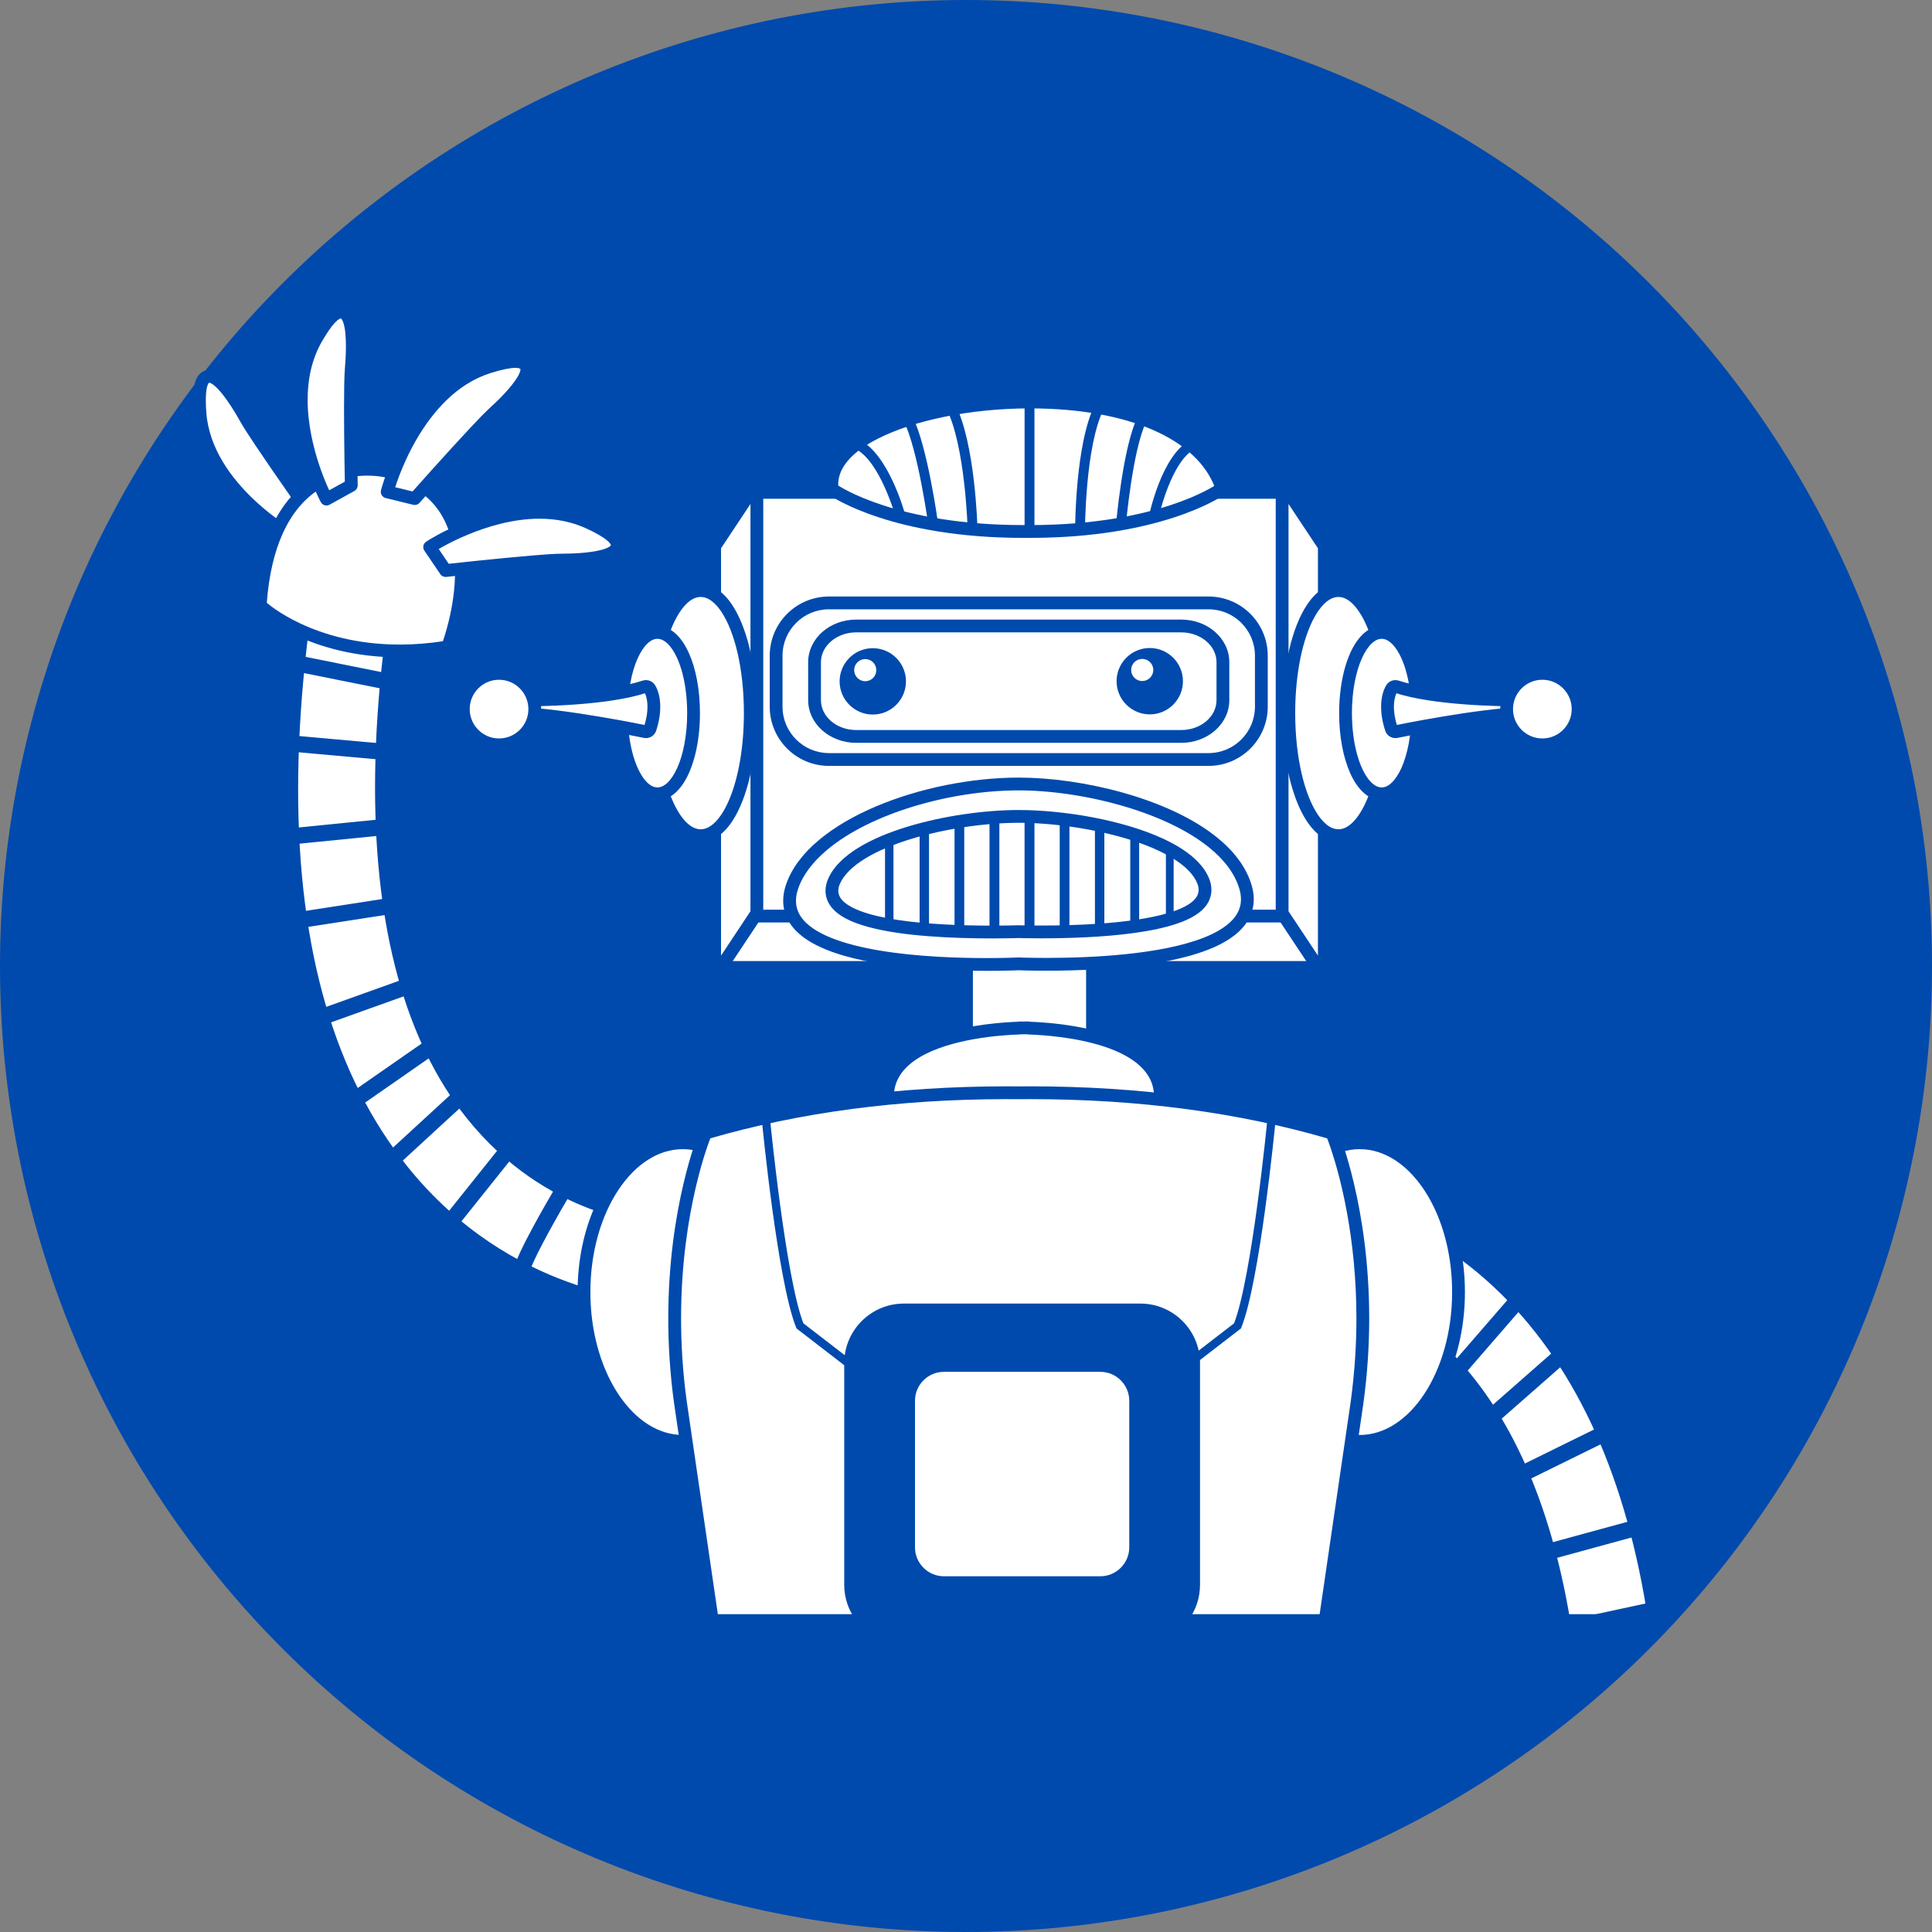<?xml version="1.0" encoding="UTF-8"?>
<svg xmlns="http://www.w3.org/2000/svg" xmlns:xlink="http://www.w3.org/1999/xlink" width="72" height="72" viewBox="0 0 375 375" version="1.2">
<rect x="0" y="0" width="375" height="375" fill="#808080" stroke="none"/>
<defs>
<clipPath id="clip1">
  <path d="M 238 228 L 322.5 228 L 322.5 315.77 L 238 315.77 Z M 238 228 "/>
</clipPath>
<clipPath id="clip2">
  <path d="M 129 210 L 266 210 L 266 315.77 L 129 315.77 Z M 129 210 "/>
</clipPath>
<clipPath id="clip3">
  <path d="M 37.5 71 L 62 71 L 62 107 L 37.5 107 Z M 37.5 71 "/>
</clipPath>
<clipPath id="clip4">
  <path d="M 57 59.27 L 70 59.27 L 70 99 L 57 99 Z M 57 59.27 "/>
</clipPath>
</defs>
<g id="surface1">
<path style=" stroke:none;fill-rule:nonzero;fill:rgb(0%,29.019%,67.839%);fill-opacity:1;" d="M 187.5 0 C 184.43 0 181.363 0.074 178.301 0.227 C 175.234 0.375 172.176 0.602 169.121 0.902 C 166.066 1.203 163.023 1.578 159.988 2.031 C 156.953 2.48 153.93 3.004 150.922 3.602 C 147.91 4.203 144.918 4.875 141.941 5.617 C 138.965 6.363 136.008 7.184 133.07 8.074 C 130.137 8.965 127.223 9.926 124.332 10.961 C 121.445 11.996 118.582 13.098 115.746 14.273 C 112.91 15.445 110.105 16.691 107.332 18.004 C 104.559 19.312 101.82 20.691 99.113 22.141 C 96.406 23.586 93.738 25.098 91.105 26.676 C 88.473 28.254 85.883 29.895 83.332 31.598 C 80.777 33.305 78.27 35.07 75.805 36.898 C 73.34 38.727 70.922 40.613 68.551 42.559 C 66.18 44.508 63.855 46.512 61.582 48.57 C 59.309 50.633 57.086 52.746 54.918 54.918 C 52.746 57.086 50.633 59.309 48.57 61.582 C 46.512 63.855 44.508 66.18 42.559 68.551 C 40.613 70.922 38.727 73.34 36.898 75.805 C 35.07 78.27 33.305 80.777 31.598 83.332 C 29.895 85.883 28.254 88.473 26.676 91.105 C 25.098 93.738 23.586 96.406 22.141 99.113 C 20.691 101.82 19.312 104.559 18.004 107.332 C 16.691 110.105 15.445 112.91 14.273 115.746 C 13.098 118.582 11.996 121.445 10.961 124.332 C 9.926 127.223 8.965 130.137 8.074 133.07 C 7.184 136.008 6.363 138.965 5.621 141.941 C 4.875 144.918 4.203 147.91 3.602 150.922 C 3.004 153.93 2.48 156.953 2.031 159.988 C 1.578 163.023 1.203 166.066 0.902 169.121 C 0.602 172.176 0.375 175.234 0.227 178.301 C 0.074 181.363 0 184.43 0 187.5 C 0 190.57 0.074 193.637 0.227 196.699 C 0.375 199.766 0.602 202.824 0.902 205.879 C 1.203 208.934 1.578 211.977 2.031 215.012 C 2.48 218.047 3.004 221.07 3.602 224.078 C 4.203 227.09 4.875 230.082 5.621 233.059 C 6.363 236.035 7.184 238.992 8.074 241.93 C 8.965 244.863 9.926 247.777 10.961 250.668 C 11.996 253.555 13.098 256.418 14.273 259.254 C 15.445 262.09 16.691 264.891 18.004 267.668 C 19.312 270.441 20.691 273.18 22.141 275.887 C 23.586 278.594 25.098 281.262 26.676 283.895 C 28.254 286.527 29.895 289.117 31.598 291.668 C 33.305 294.223 35.07 296.73 36.898 299.195 C 38.727 301.66 40.613 304.078 42.559 306.449 C 44.508 308.82 46.512 311.145 48.57 313.418 C 50.633 315.691 52.746 317.914 54.918 320.082 C 57.086 322.254 59.309 324.367 61.582 326.43 C 63.855 328.488 66.18 330.492 68.551 332.438 C 70.922 334.387 73.34 336.273 75.805 338.102 C 78.27 339.93 80.777 341.695 83.332 343.402 C 85.883 345.105 88.473 346.746 91.105 348.324 C 93.738 349.902 96.406 351.414 99.113 352.859 C 101.82 354.309 104.559 355.688 107.332 356.996 C 110.105 358.309 112.91 359.555 115.746 360.727 C 118.582 361.902 121.445 363.004 124.332 364.039 C 127.223 365.074 130.137 366.035 133.07 366.926 C 136.008 367.816 138.965 368.637 141.941 369.379 C 144.918 370.125 147.91 370.797 150.922 371.398 C 153.93 371.996 156.953 372.52 159.988 372.969 C 163.023 373.422 166.066 373.797 169.121 374.098 C 172.176 374.398 175.234 374.625 178.301 374.773 C 181.363 374.926 184.43 375 187.5 375 C 190.57 375 193.637 374.926 196.699 374.773 C 199.766 374.625 202.824 374.398 205.879 374.098 C 208.934 373.797 211.977 373.422 215.012 372.969 C 218.047 372.52 221.07 371.996 224.078 371.398 C 227.09 370.797 230.082 370.125 233.059 369.379 C 236.035 368.637 238.992 367.816 241.93 366.926 C 244.863 366.035 247.777 365.074 250.668 364.039 C 253.555 363.004 256.418 361.902 259.254 360.727 C 262.09 359.555 264.891 358.309 267.668 356.996 C 270.441 355.688 273.18 354.309 275.887 352.859 C 278.594 351.414 281.262 349.902 283.895 348.324 C 286.527 346.746 289.117 345.105 291.668 343.402 C 294.223 341.695 296.73 339.93 299.195 338.102 C 301.66 336.273 304.078 334.387 306.449 332.438 C 308.82 330.492 311.145 328.488 313.418 326.43 C 315.691 324.367 317.914 322.254 320.082 320.082 C 322.254 317.914 324.367 315.691 326.43 313.418 C 328.488 311.145 330.492 308.82 332.438 306.449 C 334.387 304.078 336.273 301.66 338.102 299.195 C 339.93 296.73 341.695 294.223 343.402 291.668 C 345.105 289.117 346.746 286.527 348.324 283.895 C 349.902 281.262 351.414 278.594 352.859 275.887 C 354.309 273.18 355.688 270.441 356.996 267.668 C 358.309 264.891 359.555 262.09 360.727 259.254 C 361.902 256.418 363.004 253.555 364.039 250.668 C 365.074 247.777 366.035 244.863 366.926 241.93 C 367.816 238.992 368.637 236.035 369.379 233.059 C 370.125 230.082 370.797 227.09 371.398 224.078 C 371.996 221.07 372.52 218.047 372.969 215.012 C 373.422 211.977 373.797 208.934 374.098 205.879 C 374.398 202.824 374.625 199.766 374.773 196.699 C 374.926 193.637 375 190.57 375 187.5 C 375 184.43 374.926 181.363 374.773 178.301 C 374.625 175.234 374.398 172.176 374.098 169.121 C 373.797 166.066 373.422 163.023 372.969 159.988 C 372.52 156.953 371.996 153.93 371.398 150.922 C 370.797 147.91 370.125 144.918 369.379 141.941 C 368.637 138.965 367.816 136.008 366.926 133.07 C 366.035 130.137 365.074 127.223 364.039 124.332 C 363.004 121.445 361.902 118.582 360.727 115.746 C 359.555 112.91 358.309 110.105 356.996 107.332 C 355.688 104.559 354.309 101.82 352.859 99.113 C 351.414 96.406 349.902 93.738 348.324 91.105 C 346.746 88.473 345.105 85.883 343.402 83.332 C 341.695 80.777 339.93 78.27 338.102 75.805 C 336.273 73.34 334.387 70.922 332.438 68.551 C 330.492 66.18 328.488 63.855 326.43 61.582 C 324.367 59.309 322.254 57.086 320.082 54.918 C 317.914 52.746 315.691 50.633 313.418 48.57 C 311.145 46.512 308.82 44.508 306.449 42.559 C 304.078 40.613 301.66 38.727 299.195 36.898 C 296.73 35.07 294.223 33.305 291.668 31.598 C 289.117 29.895 286.527 28.254 283.895 26.676 C 281.262 25.098 278.594 23.586 275.887 22.141 C 273.18 20.691 270.441 19.312 267.668 18.004 C 264.891 16.691 262.09 15.445 259.254 14.273 C 256.418 13.098 253.555 11.996 250.668 10.961 C 247.777 9.926 244.863 8.965 241.93 8.074 C 238.992 7.184 236.035 6.363 233.059 5.617 C 230.082 4.875 227.09 4.203 224.078 3.602 C 221.07 3.004 218.047 2.48 215.012 2.031 C 211.977 1.578 208.934 1.203 205.879 0.902 C 202.824 0.602 199.766 0.375 196.699 0.227 C 193.637 0.074 190.57 0 187.5 0 Z M 187.5 0 "/>
<path style=" stroke:none;fill-rule:nonzero;fill:rgb(100%,100%,100%);fill-opacity:1;" d="M 242.148 246.875 C 242.316 246.863 243.867 246.758 246.379 246.941 C 253.648 247.473 267.73 250.266 280.438 263.004 C 292.004 274.598 299.75 292.047 303.523 314.551 L 321.164 314.551 C 317 286.773 307.398 265.301 292.391 250.434 C 275.805 234.004 257.113 230.367 247.449 229.66 C 243.52 229.375 241.008 229.566 240.734 229.594 L 239.938 229.66 L 241.355 246.934 L 242.148 246.875 "/>
<g clip-path="url(#clip1)" clip-rule="nonzero">
<path style=" stroke:none;fill-rule:nonzero;fill:rgb(0%,29.019%,67.839%);fill-opacity:1;" d="M 242.148 246.875 L 242.246 248.113 C 242.301 248.105 242.773 248.074 243.574 248.074 C 244.254 248.074 245.172 248.098 246.289 248.18 C 249.824 248.438 255.039 249.25 260.918 251.551 C 266.797 253.855 273.336 257.641 279.559 263.883 C 290.875 275.223 298.555 292.414 302.301 314.754 C 302.398 315.352 302.918 315.793 303.523 315.793 L 321.164 315.793 C 321.523 315.793 321.867 315.633 322.102 315.359 C 322.336 315.09 322.445 314.723 322.391 314.367 C 318.203 286.414 308.512 264.66 293.266 249.555 C 284.84 241.203 275.863 236.098 267.77 232.992 C 259.68 229.887 252.469 228.781 247.539 228.422 C 245.887 228.301 244.48 228.266 243.371 228.266 C 241.785 228.266 240.828 228.34 240.621 228.359 L 240.734 229.594 L 240.633 228.355 L 239.836 228.422 C 239.152 228.477 238.645 229.078 238.699 229.762 L 240.117 247.035 C 240.176 247.715 240.77 248.219 241.445 248.172 L 242.238 248.113 L 242.246 248.113 L 242.148 246.875 L 242.059 245.637 L 241.266 245.695 L 241.355 246.934 L 242.594 246.832 L 241.176 229.559 L 239.938 229.66 L 240.039 230.895 L 240.84 230.832 L 240.852 230.828 C 240.961 230.816 241.875 230.746 243.371 230.746 C 244.426 230.746 245.773 230.781 247.359 230.898 C 252.094 231.246 259.066 232.312 266.879 235.312 C 274.695 238.312 283.359 243.234 291.52 251.316 C 306.277 265.941 315.797 287.133 319.938 314.734 L 321.164 314.551 L 321.164 313.309 L 303.523 313.309 L 303.523 314.551 L 304.746 314.344 C 300.945 291.68 293.129 273.977 281.316 262.129 C 274.832 255.629 267.98 251.652 261.82 249.242 C 255.664 246.828 250.203 245.98 246.469 245.703 C 245.289 245.617 244.309 245.59 243.574 245.59 C 242.703 245.59 242.176 245.625 242.051 245.637 L 242.059 245.637 L 242.148 246.875 "/>
</g>
<path style=" stroke:none;fill-rule:nonzero;fill:rgb(100%,100%,100%);fill-opacity:1;" d="M 262.699 250.145 L 259.824 248.863 C 262.625 242.574 265.562 235.195 265.613 233.73 L 268.758 233.84 C 268.66 236.656 263.691 247.914 262.699 250.145 "/>
<path style=" stroke:none;fill-rule:nonzero;fill:rgb(0%,29.019%,67.839%);fill-opacity:1;" d="M 262.699 250.145 L 263.203 249.012 L 260.328 247.727 L 259.824 248.863 L 260.957 249.367 C 262.363 246.207 263.805 242.777 264.91 239.938 C 265.457 238.52 265.922 237.246 266.262 236.215 C 266.43 235.699 266.566 235.242 266.668 234.848 C 266.766 234.453 266.84 234.137 266.855 233.773 L 265.613 233.73 L 265.566 234.969 L 268.715 235.082 L 268.758 233.84 L 267.516 233.797 C 267.516 233.984 267.441 234.418 267.309 234.953 C 267.066 235.898 266.641 237.191 266.125 238.602 C 264.57 242.844 262.211 248.191 261.562 249.637 L 262.699 250.145 L 263.203 249.012 L 262.699 250.145 L 263.828 250.652 C 264.328 249.527 265.828 246.148 267.215 242.676 C 267.91 240.938 268.578 239.18 269.086 237.656 C 269.34 236.891 269.555 236.191 269.711 235.562 C 269.871 234.938 269.977 234.398 270 233.887 C 270.008 233.559 269.891 233.234 269.668 232.996 C 269.445 232.758 269.129 232.613 268.805 232.602 L 265.66 232.488 C 265.332 232.477 265.008 232.598 264.77 232.82 C 264.531 233.043 264.387 233.359 264.375 233.684 C 264.379 233.691 264.348 233.93 264.262 234.234 C 264.125 234.789 263.852 235.629 263.492 236.637 C 262.41 239.672 260.52 244.258 258.688 248.355 C 258.406 248.98 258.688 249.715 259.316 249.996 L 262.191 251.281 C 262.492 251.418 262.832 251.422 263.141 251.305 C 263.449 251.188 263.691 250.953 263.828 250.652 L 262.699 250.145 "/>
<path style=" stroke:none;fill-rule:nonzero;fill:rgb(100%,100%,100%);fill-opacity:1;" d="M 273.66 257.801 L 270.996 256.121 L 280.125 241.602 L 282.789 243.281 L 273.66 257.801 "/>
<path style=" stroke:none;fill-rule:nonzero;fill:rgb(0%,29.019%,67.839%);fill-opacity:1;" d="M 273.66 257.801 L 274.32 256.75 L 272.707 255.734 L 280.516 243.316 L 281.078 243.672 L 272.609 257.141 L 273.66 257.801 L 274.32 256.75 L 273.66 257.801 L 274.711 258.461 L 283.84 243.938 C 284.203 243.359 284.027 242.594 283.449 242.23 L 280.785 240.555 C 280.508 240.379 280.168 240.32 279.848 240.395 C 279.531 240.465 279.25 240.664 279.074 240.941 L 269.945 255.465 C 269.578 256.047 269.754 256.809 270.332 257.176 L 272.996 258.852 C 273.277 259.027 273.609 259.082 273.934 259.008 C 274.258 258.938 274.531 258.742 274.711 258.461 L 273.66 257.801 "/>
<path style=" stroke:none;fill-rule:nonzero;fill:rgb(0%,29.019%,67.839%);fill-opacity:1;" d="M 284.086 266.941 L 281.707 264.883 L 292.746 252.148 L 295.125 254.211 L 284.086 266.941 "/>
<path style=" stroke:none;fill-rule:nonzero;fill:rgb(0%,29.019%,67.839%);fill-opacity:1;" d="M 291.148 275.652 L 289.074 273.285 L 302.188 261.766 L 304.266 264.133 L 291.148 275.652 "/>
<path style=" stroke:none;fill-rule:nonzero;fill:rgb(0%,29.019%,67.839%);fill-opacity:1;" d="M 296 287.562 L 294.613 284.742 L 309.754 277.289 L 311.141 280.113 L 296 287.562 "/>
<path style=" stroke:none;fill-rule:nonzero;fill:rgb(0%,29.019%,67.839%);fill-opacity:1;" d="M 301.852 302.477 L 301.023 299.438 L 316.312 295.262 L 317.141 298.297 L 301.852 302.477 "/>
<path style=" stroke:none;fill-rule:nonzero;fill:rgb(0%,29.019%,67.839%);fill-opacity:1;" d="M 318.945 314.551 L 321.457 314.008 L 320.797 310.934 L 304.027 314.551 L 318.945 314.551 "/>
<path style=" stroke:none;fill-rule:nonzero;fill:rgb(100%,100%,100%);fill-opacity:1;" d="M 127.098 253.754 C 125.941 253.723 98.566 252.652 78.125 227.215 C 56.602 200.434 51.207 157.941 62.086 100.926 L 62.234 100.141 L 79.27 103.391 L 79.121 104.18 C 69.414 155.02 73.668 193.715 91.414 216.07 C 106.742 235.375 126.797 236.387 127.645 236.422 L 128.434 236.453 L 127.895 253.777 L 127.098 253.754 "/>
<path style=" stroke:none;fill-rule:nonzero;fill:rgb(0%,29.019%,67.839%);fill-opacity:1;" d="M 127.098 253.754 L 127.129 252.512 C 126.652 252.5 119.641 252.234 110.266 248.84 C 100.883 245.449 89.148 238.945 79.09 226.434 C 65.008 208.91 57.867 184.449 57.867 153.262 C 57.867 137.566 59.672 120.184 63.305 101.16 L 63.453 100.371 L 62.234 100.141 L 62.004 101.359 L 79.035 104.609 L 79.27 103.391 L 78.051 103.156 L 77.898 103.945 C 74.492 121.785 72.797 138.152 72.797 152.875 C 72.801 180.25 78.656 201.984 90.441 216.844 C 98.266 226.695 107.32 231.902 114.52 234.633 C 121.723 237.363 127.07 237.641 127.59 237.66 L 128.387 237.695 L 128.434 236.453 L 127.195 236.414 L 126.652 253.738 L 127.895 253.777 L 127.934 252.535 L 127.133 252.512 L 127.129 252.512 L 127.098 253.754 L 127.059 254.992 L 127.855 255.016 C 128.543 255.035 129.117 254.5 129.137 253.816 L 129.676 236.492 C 129.699 235.809 129.164 235.242 128.488 235.211 L 127.691 235.18 C 127.363 235.168 122.266 234.922 115.398 232.312 C 108.527 229.699 99.891 224.746 92.391 215.297 C 81.09 201.078 75.277 179.914 75.277 152.875 C 75.277 138.344 76.957 122.125 80.34 104.406 L 80.488 103.621 C 80.617 102.945 80.172 102.297 79.5 102.168 L 62.469 98.918 C 61.797 98.789 61.148 99.234 61.016 99.906 L 60.867 100.695 C 57.211 119.844 55.383 137.379 55.383 153.262 C 55.383 184.812 62.609 209.883 77.156 227.988 C 87.543 240.918 99.715 247.668 109.422 251.176 C 119.133 254.688 126.387 254.973 127.062 254.992 L 127.059 254.992 L 127.098 253.754 "/>
<path style=" stroke:none;fill-rule:nonzero;fill:rgb(100%,100%,100%);fill-opacity:1;" d="M 132.531 279.77 C 121.953 279.77 113.352 266.77 113.352 250.793 C 113.352 234.809 121.953 221.809 132.531 221.809 C 143.105 221.809 151.707 234.809 151.707 250.793 C 151.707 266.77 143.105 279.77 132.531 279.77 "/>
<path style=" stroke:none;fill-rule:nonzero;fill:rgb(0%,29.019%,67.839%);fill-opacity:1;" d="M 132.531 279.77 L 132.531 278.527 C 130.141 278.527 127.863 277.801 125.738 276.441 C 122.559 274.414 119.754 270.93 117.766 266.477 C 115.77 262.023 114.59 256.613 114.594 250.793 C 114.586 243.023 116.691 235.996 120.008 230.992 C 121.664 228.492 123.617 226.492 125.738 225.137 C 127.863 223.777 130.141 223.055 132.531 223.051 C 134.914 223.055 137.195 223.777 139.32 225.137 C 142.5 227.168 145.301 230.648 147.293 235.105 C 149.289 239.555 150.469 244.965 150.465 250.793 C 150.469 258.559 148.367 265.582 145.051 270.59 C 143.391 273.09 141.438 275.09 139.32 276.441 C 137.195 277.801 134.914 278.527 132.531 278.527 L 132.531 281.012 C 135.43 281.016 138.195 280.113 140.656 278.535 C 144.355 276.16 147.41 272.285 149.559 267.488 C 151.707 262.688 152.945 256.949 152.949 250.793 C 152.945 242.578 150.75 235.113 147.117 229.621 C 145.301 226.879 143.125 224.625 140.656 223.047 C 138.195 221.465 135.43 220.566 132.531 220.566 C 129.629 220.566 126.863 221.465 124.402 223.047 C 120.703 225.418 117.645 229.293 115.5 234.094 C 113.348 238.895 112.109 244.633 112.109 250.793 C 112.113 259.004 114.309 266.469 117.938 271.961 C 119.754 274.699 121.934 276.953 124.402 278.535 C 126.863 280.113 129.629 281.016 132.531 281.012 L 132.531 279.77 "/>
<path style=" stroke:none;fill-rule:nonzero;fill:rgb(100%,100%,100%);fill-opacity:1;" d="M 263.918 279.77 C 253.344 279.77 244.742 266.77 244.742 250.793 C 244.742 234.809 253.344 221.809 263.918 221.809 C 274.492 221.809 283.098 234.809 283.098 250.793 C 283.098 266.77 274.492 279.77 263.918 279.77 "/>
<path style=" stroke:none;fill-rule:nonzero;fill:rgb(0%,29.019%,67.839%);fill-opacity:1;" d="M 263.918 279.77 L 263.918 278.527 C 261.531 278.527 259.254 277.801 257.133 276.441 C 253.945 274.414 251.145 270.93 249.152 266.477 C 247.16 262.023 245.98 256.613 245.98 250.793 C 245.98 243.023 248.082 235.996 251.398 230.992 C 253.055 228.492 255.012 226.492 257.133 225.137 C 259.254 223.777 261.531 223.055 263.918 223.051 C 266.305 223.055 268.586 223.777 270.707 225.137 C 273.887 227.168 276.695 230.648 278.688 235.105 C 280.676 239.555 281.855 244.965 281.855 250.793 C 281.859 258.559 279.754 265.582 276.438 270.59 C 274.785 273.09 272.828 275.09 270.707 276.441 C 268.586 277.801 266.305 278.527 263.918 278.527 L 263.918 281.012 C 266.82 281.016 269.582 280.113 272.047 278.535 C 275.746 276.16 278.801 272.285 280.953 267.488 C 283.098 262.688 284.34 256.949 284.34 250.793 C 284.336 242.578 282.137 235.113 278.508 229.621 C 276.695 226.879 274.512 224.625 272.047 223.047 C 269.582 221.465 266.82 220.566 263.918 220.566 C 261.02 220.566 258.258 221.465 255.793 223.047 C 252.09 225.418 249.035 229.293 246.887 234.094 C 244.742 238.895 243.5 244.633 243.5 250.793 C 243.504 259.004 245.699 266.469 249.328 271.961 C 251.145 274.699 253.324 276.953 255.793 278.535 C 258.258 280.113 261.02 281.016 263.918 281.012 L 263.918 279.77 "/>
<path style=" stroke:none;fill-rule:nonzero;fill:rgb(100%,100%,100%);fill-opacity:1;" d="M 139.449 187.785 L 139.449 105.438 L 256.027 105.438 L 256.027 187.785 L 139.449 187.785 "/>
<path style=" stroke:none;fill-rule:nonzero;fill:rgb(0%,29.019%,67.839%);fill-opacity:1;" d="M 139.449 187.785 L 140.688 187.785 L 140.688 106.676 L 254.785 106.676 L 254.785 186.543 L 139.449 186.543 L 139.449 187.785 L 140.688 187.785 L 139.449 187.785 L 139.449 189.027 L 256.027 189.027 C 256.352 189.027 256.672 188.898 256.902 188.664 C 257.133 188.434 257.266 188.117 257.266 187.785 L 257.266 105.438 C 257.266 105.109 257.133 104.789 256.902 104.559 C 256.672 104.328 256.352 104.195 256.027 104.195 L 139.449 104.195 C 139.121 104.195 138.801 104.328 138.57 104.559 C 138.34 104.789 138.207 105.109 138.207 105.438 L 138.207 187.785 C 138.207 188.117 138.34 188.438 138.57 188.664 C 138.801 188.898 139.121 189.027 139.449 189.027 L 139.449 187.785 "/>
<path style=" stroke:none;fill-rule:nonzero;fill:rgb(100%,100%,100%);fill-opacity:1;" d="M 188.355 208.148 C 187.938 208.148 187.602 207.809 187.602 207.391 L 187.602 183 C 187.602 182.586 187.938 182.246 188.355 182.246 L 211.297 182.246 C 211.715 182.246 212.055 182.586 212.055 183 L 212.055 207.391 C 212.055 207.809 211.715 208.148 211.297 208.148 L 188.355 208.148 "/>
<path style=" stroke:none;fill-rule:nonzero;fill:rgb(0%,29.019%,67.839%);fill-opacity:1;" d="M 188.355 208.148 L 188.355 206.906 L 188.355 207.391 L 188.84 207.391 C 188.84 207.125 188.625 206.906 188.355 206.906 L 188.355 207.391 L 188.84 207.391 L 188.84 183 L 188.355 183 L 188.355 183.488 C 188.625 183.484 188.84 183.27 188.84 183 L 188.355 183 L 188.355 183.488 L 211.297 183.488 L 211.297 183 L 210.812 183 C 210.816 183.27 211.027 183.484 211.297 183.488 L 211.297 183 L 210.812 183 L 210.812 207.391 L 211.297 207.391 L 211.297 206.906 C 211.027 206.91 210.816 207.125 210.812 207.391 L 211.297 207.391 L 211.297 206.906 L 188.355 206.906 L 188.355 209.391 L 211.297 209.391 C 212.402 209.387 213.297 208.492 213.297 207.391 L 213.297 183 C 213.297 181.895 212.402 181.004 211.297 181.004 L 188.355 181.004 C 187.25 181.004 186.359 181.895 186.359 183 L 186.359 207.391 C 186.359 208.492 187.25 209.391 188.355 209.391 L 188.355 208.148 "/>
<path style=" stroke:none;fill-rule:nonzero;fill:rgb(100%,100%,100%);fill-opacity:1;" d="M 146.086 177.812 L 146.086 95.566 L 249.387 95.566 L 249.387 177.812 L 146.086 177.812 "/>
<path style=" stroke:none;fill-rule:nonzero;fill:rgb(0%,29.019%,67.839%);fill-opacity:1;" d="M 146.086 177.812 L 147.328 177.812 L 147.328 96.805 L 248.141 96.805 L 248.141 176.57 L 146.086 176.57 L 146.086 177.812 L 147.328 177.812 L 146.086 177.812 L 146.086 179.055 L 249.387 179.055 C 249.711 179.055 250.031 178.922 250.262 178.691 C 250.496 178.465 250.629 178.145 250.629 177.812 L 250.629 95.566 C 250.629 95.238 250.496 94.918 250.262 94.688 C 250.031 94.457 249.711 94.324 249.387 94.324 L 146.086 94.324 C 145.758 94.324 145.441 94.457 145.207 94.688 C 144.98 94.918 144.848 95.238 144.848 95.566 L 144.848 177.812 C 144.848 178.145 144.98 178.465 145.207 178.691 C 145.441 178.922 145.762 179.055 146.086 179.055 L 146.086 177.812 "/>
<path style=" stroke:none;fill-rule:nonzero;fill:rgb(100%,100%,100%);fill-opacity:1;" d="M 139.512 187.738 C 139.434 187.738 139.359 187.727 139.281 187.703 C 138.945 187.598 138.711 187.289 138.711 186.938 L 138.711 106.289 C 138.711 106.133 138.758 105.98 138.844 105.848 L 145.434 95.926 C 145.582 95.695 145.84 95.566 146.102 95.566 C 146.18 95.566 146.258 95.578 146.332 95.598 C 146.672 95.703 146.906 96.016 146.906 96.367 L 146.906 177.016 C 146.906 177.172 146.855 177.324 146.77 177.457 L 140.184 187.379 C 140.031 187.605 139.777 187.738 139.512 187.738 "/>
<path style=" stroke:none;fill-rule:nonzero;fill:rgb(0%,29.019%,67.839%);fill-opacity:1;" d="M 139.512 187.738 L 139.512 186.496 L 139.512 186.918 L 139.633 186.512 L 139.512 186.496 L 139.512 186.918 L 139.633 186.512 L 139.281 187.703 L 139.641 186.516 L 139.516 186.938 L 139.953 186.938 C 139.953 186.738 139.824 186.57 139.641 186.516 L 139.516 186.938 L 139.953 186.938 L 139.953 106.289 L 139.508 106.289 L 139.879 106.535 C 139.922 106.465 139.953 106.375 139.953 106.289 L 139.508 106.289 L 139.879 106.535 L 139.879 106.531 L 146.469 96.609 L 146.102 96.367 L 146.102 96.805 C 146.246 96.809 146.387 96.734 146.469 96.609 L 146.102 96.367 L 146.102 96.805 L 146.102 96.445 L 146.008 96.797 L 146.102 96.805 L 146.102 96.445 L 146.008 96.797 L 146.332 95.598 L 145.973 96.785 L 146.098 96.367 L 145.664 96.367 C 145.664 96.562 145.789 96.73 145.973 96.785 L 146.098 96.367 L 145.664 96.367 L 145.664 177.016 L 146.113 177.016 L 145.742 176.762 C 145.688 176.844 145.664 176.93 145.664 177.016 L 146.113 177.016 L 145.742 176.762 L 145.734 176.77 L 139.148 186.695 L 139.148 186.691 L 139.512 186.934 L 139.512 186.496 C 139.363 186.496 139.227 186.566 139.148 186.691 L 139.512 186.934 L 139.512 186.496 L 139.512 188.98 C 140.188 188.98 140.828 188.645 141.215 188.066 L 147.805 178.145 L 147.801 178.148 C 148.027 177.809 148.148 177.414 148.148 177.016 L 148.148 96.367 C 148.148 95.465 147.555 94.676 146.699 94.414 L 146.664 94.402 C 146.5 94.359 146.32 94.324 146.102 94.324 C 145.43 94.324 144.781 94.66 144.398 95.242 L 144.398 95.238 L 137.809 105.156 L 137.812 105.156 C 137.59 105.492 137.469 105.887 137.469 106.289 L 137.469 186.938 C 137.469 187.836 138.059 188.629 138.918 188.891 L 138.93 188.895 C 139.117 188.949 139.316 188.98 139.512 188.98 L 139.512 187.738 "/>
<path style=" stroke:none;fill-rule:nonzero;fill:rgb(100%,100%,100%);fill-opacity:1;" d="M 256.25 187.738 C 255.988 187.738 255.73 187.605 255.582 187.379 L 248.992 177.457 C 248.906 177.324 248.859 177.172 248.859 177.016 L 248.859 96.367 C 248.859 96.016 249.09 95.703 249.43 95.598 C 249.504 95.578 249.582 95.566 249.66 95.566 C 249.922 95.566 250.18 95.695 250.328 95.926 L 256.918 105.848 C 257.004 105.98 257.051 106.133 257.051 106.289 L 257.051 186.938 C 257.051 187.289 256.82 187.598 256.48 187.703 C 256.402 187.727 256.328 187.738 256.25 187.738 "/>
<path style=" stroke:none;fill-rule:nonzero;fill:rgb(0%,29.019%,67.839%);fill-opacity:1;" d="M 256.25 187.738 L 256.25 186.496 L 256.25 186.938 L 256.617 186.695 C 256.531 186.566 256.398 186.496 256.25 186.496 L 256.25 186.938 L 256.617 186.695 L 250.027 176.77 L 250.02 176.762 L 249.648 177.016 L 250.102 177.016 C 250.098 176.93 250.074 176.844 250.02 176.762 L 249.648 177.016 L 250.102 177.016 L 250.102 96.367 L 249.664 96.367 L 249.789 96.785 C 249.973 96.73 250.098 96.562 250.102 96.367 L 249.664 96.367 L 249.789 96.785 L 249.43 95.598 L 249.754 96.797 L 249.66 96.445 L 249.66 96.805 L 249.754 96.797 L 249.66 96.445 L 249.66 96.805 L 249.66 96.367 L 249.293 96.609 C 249.375 96.734 249.516 96.809 249.66 96.805 L 249.66 96.367 L 249.293 96.609 L 249.297 96.609 L 255.883 106.531 L 255.887 106.535 L 256.254 106.289 L 255.809 106.289 C 255.809 106.371 255.836 106.461 255.887 106.535 L 256.254 106.289 L 255.809 106.289 L 255.809 186.938 L 256.246 186.938 L 256.121 186.516 C 255.938 186.57 255.812 186.738 255.809 186.938 L 256.246 186.938 L 256.121 186.516 L 256.48 187.703 L 256.129 186.512 L 256.25 186.918 L 256.25 186.496 L 256.129 186.512 L 256.25 186.918 L 256.25 186.496 L 256.25 188.98 C 256.449 188.98 256.645 188.949 256.832 188.895 L 256.844 188.891 C 257.703 188.629 258.293 187.836 258.293 186.938 L 258.293 106.289 C 258.297 105.887 258.176 105.496 257.953 105.156 L 251.359 95.238 L 251.363 95.242 C 250.98 94.66 250.332 94.324 249.66 94.324 C 249.445 94.324 249.258 94.359 249.102 94.402 L 249.066 94.414 C 248.207 94.676 247.617 95.465 247.617 96.367 L 247.617 177.016 C 247.617 177.414 247.734 177.809 247.965 178.148 L 247.957 178.145 L 254.547 188.066 C 254.934 188.645 255.578 188.98 256.25 188.98 L 256.25 187.738 "/>
<path style=" stroke:none;fill-rule:nonzero;fill:rgb(100%,100%,100%);fill-opacity:1;" d="M 136.004 162.207 C 130.602 162.207 126.371 151.758 126.371 138.418 C 126.371 125.078 130.602 114.629 136.004 114.629 C 141.402 114.629 145.633 125.078 145.633 138.418 C 145.633 151.758 141.402 162.207 136.004 162.207 "/>
<path style=" stroke:none;fill-rule:nonzero;fill:rgb(0%,29.019%,67.839%);fill-opacity:1;" d="M 136.004 162.207 L 136.004 160.965 C 135.527 160.961 135.066 160.852 134.586 160.617 C 133.746 160.207 132.844 159.371 132 158.113 C 130.734 156.234 129.613 153.449 128.84 150.066 C 128.059 146.688 127.609 142.707 127.609 138.418 C 127.605 131.879 128.656 126.059 130.312 121.988 C 131.133 119.949 132.109 118.355 133.109 117.336 C 133.605 116.82 134.105 116.453 134.586 116.215 C 135.066 115.98 135.527 115.871 136.004 115.871 C 136.473 115.871 136.938 115.98 137.418 116.215 C 138.258 116.629 139.156 117.461 140 118.719 C 141.27 120.598 142.391 123.383 143.164 126.766 C 143.945 130.145 144.391 134.125 144.391 138.418 C 144.395 144.953 143.344 150.773 141.691 154.848 C 140.871 156.887 139.895 158.477 138.895 159.496 C 138.398 160.012 137.895 160.379 137.418 160.617 C 136.938 160.852 136.473 160.961 136.004 160.965 L 136.004 163.449 C 136.879 163.449 137.73 163.23 138.516 162.844 C 139.887 162.16 141.051 160.996 142.059 159.5 C 143.574 157.25 144.754 154.219 145.582 150.629 C 146.41 147.031 146.875 142.879 146.875 138.418 C 146.871 131.613 145.805 125.539 143.992 121.051 C 143.082 118.812 141.988 116.957 140.672 115.602 C 140.016 114.926 139.301 114.379 138.516 113.988 C 137.73 113.602 136.879 113.387 136.004 113.387 C 135.125 113.387 134.273 113.602 133.492 113.988 C 132.117 114.672 130.953 115.836 129.941 117.332 C 128.43 119.582 127.25 122.613 126.422 126.207 C 125.594 129.801 125.133 133.953 125.129 138.418 C 125.133 145.219 126.199 151.293 128.012 155.781 C 128.918 158.023 130.016 159.875 131.328 161.23 C 131.988 161.906 132.703 162.457 133.492 162.844 C 134.273 163.23 135.125 163.449 136.004 163.449 L 136.004 162.207 "/>
<path style=" stroke:none;fill-rule:nonzero;fill:rgb(100%,100%,100%);fill-opacity:1;" d="M 127.609 154.078 C 123.676 154.078 120.598 147.199 120.598 138.418 C 120.598 129.637 123.676 122.754 127.609 122.754 C 131.543 122.754 134.621 129.637 134.621 138.418 C 134.621 147.199 131.543 154.078 127.609 154.078 "/>
<path style=" stroke:none;fill-rule:nonzero;fill:rgb(0%,29.019%,67.839%);fill-opacity:1;" d="M 127.609 154.078 L 127.609 152.84 C 127 152.836 126.387 152.586 125.699 151.961 C 124.684 151.023 123.672 149.234 122.969 146.875 C 122.262 144.52 121.84 141.602 121.84 138.418 C 121.836 134.172 122.594 130.398 123.762 127.801 C 124.344 126.5 125.023 125.5 125.699 124.875 C 126.387 124.246 127 123.996 127.609 123.996 C 128.219 123.996 128.836 124.246 129.52 124.875 C 130.535 125.809 131.551 127.598 132.254 129.957 C 132.961 132.316 133.379 135.234 133.379 138.418 C 133.383 142.664 132.629 146.434 131.457 149.035 C 130.879 150.332 130.191 151.332 129.52 151.961 C 128.836 152.586 128.219 152.836 127.609 152.84 L 127.609 155.32 C 128.969 155.324 130.211 154.715 131.207 153.777 C 132.719 152.363 133.832 150.219 134.629 147.59 C 135.418 144.953 135.863 141.82 135.863 138.418 C 135.859 133.879 135.078 129.82 133.723 126.785 C 133.043 125.27 132.219 123.996 131.207 123.059 C 130.211 122.121 128.969 121.508 127.609 121.512 C 126.254 121.508 125.008 122.121 124.008 123.059 C 122.504 124.469 121.387 126.613 120.594 129.242 C 119.801 131.879 119.359 135.016 119.359 138.418 C 119.359 142.953 120.141 147.012 121.496 150.051 C 122.176 151.566 123 152.836 124.008 153.777 C 125.008 154.715 126.254 155.324 127.609 155.32 L 127.609 154.078 "/>
<path style=" stroke:none;fill-rule:nonzero;fill:rgb(100%,100%,100%);fill-opacity:1;" d="M 259.789 162.207 C 254.387 162.207 250.156 151.758 250.156 138.418 C 250.156 125.078 254.387 114.629 259.789 114.629 C 265.188 114.629 269.418 125.078 269.418 138.418 C 269.418 151.758 265.188 162.207 259.789 162.207 "/>
<path style=" stroke:none;fill-rule:nonzero;fill:rgb(0%,29.019%,67.839%);fill-opacity:1;" d="M 259.789 162.207 L 259.789 160.965 C 259.312 160.961 258.855 160.852 258.371 160.617 C 257.531 160.207 256.629 159.371 255.785 158.113 C 254.52 156.234 253.402 153.449 252.625 150.066 C 251.848 146.688 251.398 142.707 251.398 138.418 C 251.395 131.879 252.445 126.059 254.098 121.988 C 254.922 119.949 255.895 118.355 256.895 117.336 C 257.395 116.82 257.891 116.453 258.371 116.215 C 258.855 115.98 259.312 115.871 259.789 115.871 C 260.262 115.871 260.723 115.98 261.203 116.215 C 262.043 116.629 262.941 117.461 263.785 118.719 C 265.059 120.598 266.176 123.383 266.953 126.766 C 267.73 130.145 268.176 134.125 268.176 138.418 C 268.18 144.953 267.129 150.773 265.477 154.848 C 264.656 156.887 263.68 158.477 262.68 159.496 C 262.184 160.012 261.684 160.379 261.203 160.617 C 260.723 160.852 260.262 160.961 259.789 160.965 L 259.789 163.449 C 260.664 163.449 261.52 163.23 262.301 162.844 C 263.676 162.16 264.836 160.996 265.848 159.5 C 267.359 157.25 268.539 154.219 269.371 150.629 C 270.195 147.031 270.66 142.879 270.66 138.418 C 270.656 131.613 269.59 125.539 267.777 121.051 C 266.867 118.812 265.773 116.957 264.461 115.602 C 263.805 114.926 263.086 114.379 262.301 113.988 C 261.52 113.602 260.664 113.387 259.789 113.387 C 258.914 113.387 258.055 113.602 257.273 113.988 C 255.898 114.672 254.734 115.836 253.727 117.332 C 252.219 119.582 251.035 122.613 250.207 126.207 C 249.379 129.801 248.918 133.953 248.914 138.418 C 248.918 145.219 249.984 151.293 251.797 155.781 C 252.707 158.02 253.801 159.875 255.113 161.23 C 255.773 161.906 256.492 162.457 257.273 162.844 C 258.055 163.23 258.914 163.449 259.789 163.449 L 259.789 162.207 "/>
<path style=" stroke:none;fill-rule:nonzero;fill:rgb(100%,100%,100%);fill-opacity:1;" d="M 268.18 154.078 C 264.25 154.078 261.168 147.199 261.168 138.418 C 261.168 129.637 264.25 122.754 268.18 122.754 C 272.109 122.754 275.191 129.637 275.191 138.418 C 275.191 147.199 272.109 154.078 268.18 154.078 "/>
<path style=" stroke:none;fill-rule:nonzero;fill:rgb(0%,29.019%,67.839%);fill-opacity:1;" d="M 268.18 154.078 L 268.18 152.84 C 267.57 152.836 266.953 152.586 266.27 151.961 C 265.25 151.023 264.238 149.234 263.539 146.875 C 262.832 144.52 262.41 141.602 262.41 138.418 C 262.406 134.172 263.164 130.398 264.332 127.801 C 264.91 126.5 265.594 125.5 266.27 124.875 C 266.953 124.246 267.57 123.996 268.18 123.996 C 268.789 123.996 269.406 124.246 270.086 124.875 C 271.105 125.809 272.117 127.598 272.82 129.957 C 273.527 132.316 273.949 135.23 273.949 138.418 C 273.953 142.664 273.195 146.434 272.027 149.035 C 271.449 150.332 270.762 151.332 270.086 151.961 C 269.406 152.586 268.789 152.836 268.18 152.84 L 268.18 155.32 C 269.539 155.324 270.777 154.715 271.777 153.777 C 273.289 152.363 274.402 150.219 275.199 147.59 C 275.988 144.953 276.43 141.82 276.434 138.418 C 276.43 133.879 275.648 129.82 274.293 126.785 C 273.609 125.27 272.785 123.996 271.777 123.059 C 270.777 122.121 269.539 121.508 268.18 121.512 C 266.824 121.508 265.578 122.121 264.578 123.059 C 263.074 124.469 261.957 126.613 261.16 129.242 C 260.371 131.879 259.926 135.016 259.926 138.418 C 259.93 142.953 260.711 147.012 262.066 150.051 C 262.746 151.566 263.57 152.836 264.578 153.777 C 265.578 154.715 266.824 155.324 268.18 155.32 L 268.18 154.078 "/>
<path style=" stroke:none;fill-rule:nonzero;fill:rgb(100%,100%,100%);fill-opacity:1;" d="M 191.504 187.199 C 179.953 187.199 159.789 186.113 154.566 178.82 C 153.168 176.875 152.891 174.621 153.734 172.121 C 157.777 160.188 179.746 152.172 197.738 152.172 C 213.684 152.172 237.848 159.113 241.746 172.148 C 242.477 174.59 242.121 176.797 240.699 178.711 C 235.215 186.074 214.758 187.172 203.055 187.172 L 203.051 187.172 C 199.848 187.172 197.742 187.082 197.703 187.082 C 197.727 187.082 195.227 187.199 191.504 187.199 "/>
<path style=" stroke:none;fill-rule:nonzero;fill:rgb(0%,29.019%,67.839%);fill-opacity:1;" d="M 191.504 187.199 L 191.504 185.961 C 185.77 185.961 177.891 185.688 170.863 184.52 C 167.355 183.938 164.059 183.133 161.379 182.055 C 158.695 180.98 156.656 179.629 155.574 178.102 C 154.84 177.07 154.5 176.02 154.5 174.836 C 154.5 174.117 154.629 173.348 154.91 172.523 C 155.82 169.824 157.793 167.254 160.582 164.922 C 164.758 161.426 170.742 158.523 177.336 156.523 C 183.926 154.523 191.129 153.41 197.738 153.414 C 205.535 153.406 215.457 155.125 223.805 158.43 C 227.977 160.074 231.758 162.117 234.684 164.492 C 237.621 166.871 239.68 169.562 240.555 172.504 C 240.77 173.23 240.871 173.906 240.871 174.543 C 240.867 175.785 240.5 176.891 239.703 177.969 C 238.555 179.523 236.445 180.898 233.691 181.984 C 229.566 183.621 224.07 184.629 218.535 185.199 C 212.996 185.777 207.414 185.93 203.055 185.93 L 203.051 185.93 C 199.867 185.93 197.789 185.844 197.746 185.84 C 197.477 185.832 197.203 185.91 196.984 186.07 L 197.703 187.082 L 197.312 185.902 C 197.254 185.926 197.176 185.938 196.984 186.07 L 197.703 187.082 L 197.312 185.902 L 197.703 187.082 L 197.48 185.859 C 197.453 185.867 197.422 185.871 197.312 185.902 L 197.703 187.082 L 197.48 185.859 L 197.699 187.07 L 197.59 185.844 C 197.57 185.848 197.578 185.844 197.48 185.859 L 197.699 187.07 L 197.59 185.844 L 197.684 186.898 L 197.617 185.844 L 197.59 185.844 L 197.684 186.898 L 197.617 185.844 L 197.609 185.844 C 197.379 185.855 194.965 185.961 191.504 185.961 L 191.504 188.441 C 193.371 188.441 194.93 188.414 196.023 188.383 C 196.574 188.367 197.008 188.352 197.301 188.344 C 197.449 188.336 197.566 188.328 197.645 188.324 L 197.738 188.324 L 197.77 188.32 L 197.797 188.32 L 197.832 188.316 L 197.906 188.305 C 197.938 188.301 197.965 188.297 198.055 188.27 C 198.098 188.254 198.156 188.246 198.293 188.172 C 198.363 188.133 198.457 188.082 198.598 187.941 L 197.703 187.082 L 197.656 188.324 C 197.699 188.324 199.828 188.414 203.051 188.414 L 203.055 188.414 C 208.945 188.414 217.039 188.137 224.41 186.926 C 228.102 186.32 231.609 185.477 234.605 184.293 C 237.598 183.102 240.102 181.578 241.695 179.449 C 242.781 177.996 243.359 176.309 243.355 174.543 C 243.359 173.641 243.211 172.723 242.934 171.793 C 241.863 168.219 239.441 165.156 236.25 162.566 C 231.453 158.68 224.879 155.805 217.977 153.859 C 211.074 151.922 203.848 150.93 197.738 150.93 C 188.559 150.934 178.441 152.961 170.02 156.527 C 165.812 158.316 162.023 160.488 158.988 163.02 C 155.961 165.551 153.672 168.453 152.559 171.723 C 152.203 172.773 152.016 173.816 152.016 174.836 C 152.008 176.527 152.547 178.145 153.559 179.547 C 155.086 181.664 157.531 183.18 160.457 184.359 C 164.848 186.121 170.414 187.121 175.988 187.707 C 181.566 188.289 187.145 188.441 191.504 188.441 L 191.504 187.199 "/>
<path style=" stroke:none;fill-rule:nonzero;fill:rgb(100%,100%,100%);fill-opacity:1;" d="M 192.664 180.906 C 180.488 180.906 165.301 179.879 162.109 174.98 C 161.348 173.812 161.27 172.449 161.895 171.043 C 165.512 162.832 185.031 158.465 197.727 158.465 C 210.695 158.465 230.371 162.848 233.574 171.078 C 234.105 172.449 233.977 173.77 233.199 174.902 C 229.641 180.113 212.152 180.887 202.047 180.887 C 199.418 180.887 197.727 180.832 197.703 180.832 C 197.719 180.832 195.691 180.906 192.664 180.906 "/>
<path style=" stroke:none;fill-rule:nonzero;fill:rgb(0%,29.019%,67.839%);fill-opacity:1;" d="M 192.664 180.906 L 192.664 179.664 C 186.613 179.664 179.816 179.406 174.203 178.555 C 171.402 178.129 168.895 177.551 166.957 176.812 C 165.988 176.441 165.168 176.035 164.527 175.609 C 163.883 175.18 163.426 174.734 163.148 174.301 C 162.852 173.84 162.719 173.395 162.715 172.895 C 162.719 172.484 162.809 172.035 163.027 171.543 C 163.773 169.836 165.469 168.156 167.883 166.672 C 171.5 164.438 176.637 162.668 182.031 161.492 C 187.418 160.312 193.074 159.703 197.727 159.703 C 204.074 159.703 212.152 160.789 218.949 162.871 C 222.348 163.91 225.422 165.199 227.781 166.684 C 228.965 167.426 229.969 168.215 230.746 169.031 C 231.531 169.844 232.086 170.68 232.414 171.527 C 232.582 171.953 232.656 172.344 232.656 172.707 C 232.652 173.234 232.508 173.715 232.176 174.203 C 231.863 174.664 231.34 175.148 230.602 175.598 C 229.316 176.402 227.41 177.098 225.16 177.645 C 221.789 178.469 217.648 178.977 213.539 179.27 C 209.426 179.566 205.34 179.645 202.047 179.645 C 200.738 179.645 199.668 179.633 198.922 179.621 C 198.547 179.609 198.254 179.605 198.055 179.602 C 197.953 179.598 197.879 179.594 197.828 179.594 L 197.77 179.59 L 197.754 179.59 L 197.707 180.688 L 197.773 179.59 L 197.754 179.59 L 197.707 180.688 L 197.773 179.59 C 197.492 179.574 197.207 179.66 196.977 179.82 L 197.703 180.832 L 197.316 179.648 C 197.254 179.676 197.176 179.688 196.977 179.82 L 197.703 180.832 L 197.316 179.648 L 197.703 180.832 L 197.492 179.609 C 197.457 179.613 197.426 179.613 197.316 179.648 L 197.703 180.832 L 197.492 179.609 L 197.699 180.828 L 197.605 179.594 C 197.586 179.594 197.59 179.59 197.492 179.609 L 197.699 180.828 L 197.605 179.594 L 197.688 180.684 L 197.629 179.59 L 197.605 179.594 L 197.688 180.684 L 197.629 179.59 C 197.441 179.602 195.48 179.664 192.664 179.664 L 192.664 182.148 C 194.18 182.145 195.449 182.129 196.336 182.109 C 196.785 182.102 197.133 182.09 197.375 182.082 C 197.496 182.082 197.59 182.078 197.648 182.074 L 197.727 182.074 L 197.758 182.07 L 197.781 182.07 L 197.82 182.066 L 197.898 182.055 C 197.926 182.051 197.957 182.047 198.047 182.023 C 198.094 182.008 198.152 181.992 198.297 181.918 C 198.367 181.879 198.465 181.828 198.602 181.684 L 197.703 180.832 L 197.625 182.07 L 197.664 182.07 C 197.812 182.078 199.48 182.129 202.047 182.129 C 207.133 182.129 214.07 181.938 220.25 181.078 C 223.34 180.648 226.242 180.055 228.664 179.207 C 229.875 178.785 230.969 178.297 231.906 177.711 C 232.848 177.129 233.648 176.445 234.227 175.605 C 234.816 174.742 235.141 173.734 235.137 172.707 C 235.137 172.008 234.996 171.305 234.73 170.625 C 234.258 169.41 233.5 168.312 232.543 167.312 C 230.859 165.562 228.57 164.105 225.898 162.852 C 221.895 160.977 217.027 159.582 212.074 158.641 C 207.113 157.703 202.074 157.227 197.727 157.223 C 191.238 157.227 183.105 158.328 176.043 160.488 C 172.512 161.57 169.25 162.914 166.582 164.559 C 163.926 166.203 161.824 168.145 160.758 170.539 C 160.422 171.305 160.234 172.102 160.234 172.895 C 160.234 173.867 160.523 174.828 161.066 175.656 C 161.586 176.449 162.301 177.109 163.148 177.672 C 164.633 178.66 166.531 179.387 168.723 179.973 C 172.012 180.848 175.98 181.387 180.141 181.711 C 184.297 182.035 188.648 182.145 192.664 182.148 L 192.664 180.906 "/>
<path style=" stroke:none;fill-rule:nonzero;fill:rgb(0%,29.019%,67.839%);fill-opacity:1;" d="M 173.422 178.812 L 171.781 178.812 L 171.781 163.23 L 173.422 163.23 L 173.422 178.812 "/>
<path style=" stroke:none;fill-rule:nonzero;fill:rgb(0%,29.019%,67.839%);fill-opacity:1;" d="M 180.32 180.105 L 178.496 180.105 L 178.496 160.707 L 180.32 160.707 L 180.32 180.105 "/>
<path style=" stroke:none;fill-rule:nonzero;fill:rgb(0%,29.019%,67.839%);fill-opacity:1;" d="M 187.16 179.988 L 185.273 179.988 L 185.273 159.266 L 187.16 159.266 L 187.16 179.988 "/>
<path style=" stroke:none;fill-rule:nonzero;fill:rgb(0%,29.019%,67.839%);fill-opacity:1;" d="M 193.977 180.738 L 192.062 180.738 L 192.062 159.438 L 193.977 159.438 L 193.977 180.738 "/>
<path style=" stroke:none;fill-rule:nonzero;fill:rgb(0%,29.019%,67.839%);fill-opacity:1;" d="M 200.789 180.738 L 198.867 180.738 L 198.867 159.266 L 200.789 159.266 L 200.789 180.738 "/>
<path style=" stroke:none;fill-rule:nonzero;fill:rgb(0%,29.019%,67.839%);fill-opacity:1;" d="M 207.578 180.738 L 205.688 180.738 L 205.688 159.836 L 207.578 159.836 L 207.578 180.738 "/>
<path style=" stroke:none;fill-rule:nonzero;fill:rgb(0%,29.019%,67.839%);fill-opacity:1;" d="M 214.352 180.105 L 212.527 180.105 L 212.527 160.707 L 214.352 160.707 L 214.352 180.105 "/>
<path style=" stroke:none;fill-rule:nonzero;fill:rgb(0%,29.019%,67.839%);fill-opacity:1;" d="M 221.109 179.559 L 219.383 179.559 L 219.383 162.152 L 221.109 162.152 L 221.109 179.559 "/>
<path style=" stroke:none;fill-rule:nonzero;fill:rgb(0%,29.019%,67.839%);fill-opacity:1;" d="M 227.805 178.477 L 226.301 178.477 L 226.301 165.352 L 227.805 165.352 L 227.805 178.477 "/>
<path style=" stroke:none;fill-rule:nonzero;fill:rgb(100%,100%,100%);fill-opacity:1;" d="M 160.891 147.418 C 155.238 147.418 150.645 142.816 150.645 137.172 L 150.645 127.27 C 150.645 121.621 155.238 117.023 160.891 117.023 L 234.586 117.023 C 240.23 117.023 244.828 121.621 244.828 127.27 L 244.828 137.172 C 244.828 142.816 240.23 147.418 234.586 147.418 L 160.891 147.418 "/>
<path style=" stroke:none;fill-rule:nonzero;fill:rgb(0%,29.019%,67.839%);fill-opacity:1;" d="M 160.891 147.418 L 160.891 146.176 C 158.402 146.172 156.16 145.168 154.527 143.535 C 152.891 141.898 151.887 139.656 151.887 137.172 L 151.887 127.27 C 151.887 124.785 152.891 122.543 154.527 120.906 C 156.16 119.273 158.402 118.27 160.891 118.266 L 234.586 118.266 C 237.066 118.27 239.309 119.273 240.945 120.906 C 242.578 122.543 243.582 124.785 243.586 127.27 L 243.586 137.172 C 243.582 139.656 242.578 141.898 240.945 143.531 C 239.309 145.168 237.066 146.172 234.586 146.176 L 160.891 146.176 L 160.891 148.66 L 234.586 148.66 C 240.922 148.656 246.066 143.508 246.07 137.172 L 246.07 127.27 C 246.066 120.934 240.918 115.785 234.586 115.785 L 160.891 115.785 C 154.555 115.785 149.406 120.934 149.402 127.27 L 149.402 137.172 C 149.406 143.508 154.551 148.656 160.891 148.66 L 160.891 147.418 "/>
<path style=" stroke:none;fill-rule:nonzero;fill:rgb(100%,100%,100%);fill-opacity:1;" d="M 237.367 135.91 C 237.367 139.793 233.746 142.941 229.281 142.941 L 166.188 142.941 C 161.723 142.941 158.102 139.793 158.102 135.91 L 158.102 128.531 C 158.102 124.648 161.723 121.504 166.188 121.504 L 229.281 121.504 C 233.746 121.504 237.367 124.648 237.367 128.531 L 237.367 135.91 "/>
<path style=" stroke:none;fill-rule:nonzero;fill:rgb(0%,29.019%,67.839%);fill-opacity:1;" d="M 237.367 135.91 L 236.125 135.91 C 236.125 137.453 235.41 138.871 234.184 139.945 C 232.957 141.016 231.223 141.699 229.281 141.699 L 166.188 141.699 C 164.246 141.699 162.512 141.016 161.285 139.945 C 160.059 138.871 159.348 137.453 159.344 135.91 L 159.344 128.531 C 159.348 126.984 160.059 125.57 161.285 124.5 C 162.512 123.43 164.246 122.742 166.188 122.742 L 229.281 122.742 C 231.223 122.742 232.957 123.43 234.184 124.5 C 235.41 125.57 236.125 126.984 236.125 128.531 L 236.125 135.91 L 238.609 135.91 L 238.609 128.531 C 238.609 126.195 237.512 124.094 235.812 122.625 C 234.117 121.148 231.809 120.262 229.281 120.262 L 166.188 120.262 C 163.664 120.262 161.355 121.148 159.656 122.625 C 157.961 124.094 156.863 126.195 156.863 128.531 L 156.863 135.91 C 156.863 138.242 157.961 140.348 159.656 141.816 C 161.355 143.293 163.664 144.184 166.188 144.184 L 229.281 144.184 C 231.809 144.184 234.117 143.293 235.812 141.816 C 237.512 140.348 238.609 138.242 238.609 135.91 L 237.367 135.91 "/>
<path style=" stroke:none;fill-rule:nonzero;fill:rgb(0%,29.019%,67.839%);fill-opacity:1;" d="M 169.406 138.695 C 165.855 138.695 162.969 135.805 162.969 132.254 C 162.969 128.703 165.855 125.812 169.406 125.812 C 172.961 125.812 175.848 128.703 175.848 132.254 C 175.848 135.805 172.961 138.695 169.406 138.695 "/>
<path style=" stroke:none;fill-rule:nonzero;fill:rgb(100%,100%,100%);fill-opacity:1;" d="M 170.09 130.074 C 170.09 131.258 169.129 132.223 167.941 132.223 C 166.758 132.223 165.793 131.258 165.793 130.074 C 165.793 128.887 166.758 127.926 167.941 127.926 C 169.129 127.926 170.09 128.887 170.09 130.074 "/>
<path style=" stroke:none;fill-rule:nonzero;fill:rgb(0%,29.019%,67.839%);fill-opacity:1;" d="M 223.172 138.66 C 219.617 138.66 216.727 135.773 216.727 132.223 C 216.727 128.668 219.617 125.777 223.172 125.777 C 226.723 125.777 229.609 128.668 229.609 132.223 C 229.609 135.773 226.723 138.66 223.172 138.66 "/>
<path style=" stroke:none;fill-rule:nonzero;fill:rgb(100%,100%,100%);fill-opacity:1;" d="M 223.852 130.039 C 223.852 131.227 222.891 132.188 221.703 132.188 C 220.52 132.188 219.555 131.227 219.555 130.039 C 219.555 128.852 220.52 127.895 221.703 127.895 C 222.891 127.895 223.852 128.852 223.852 130.039 "/>
<path style=" stroke:none;fill-rule:nonzero;fill:rgb(100%,100%,100%);fill-opacity:1;" d="M 125.383 142.023 L 125.211 142.008 C 125.059 141.973 109.348 138.727 100.445 138.477 C 99.992 138.465 99.629 138.09 99.629 137.637 L 99.629 136.691 C 99.629 136.465 99.719 136.25 99.883 136.09 C 100.035 135.934 100.25 135.848 100.469 135.848 L 100.484 135.848 C 100.488 135.848 100.918 135.859 101.672 135.859 C 105.34 135.859 117.867 135.672 125.121 133.293 C 125.207 133.262 125.297 133.25 125.383 133.25 C 125.652 133.25 125.914 133.379 126.07 133.609 C 126.145 133.711 127.867 136.262 126.184 141.441 C 126.07 141.797 125.742 142.023 125.383 142.023 "/>
<path style=" stroke:none;fill-rule:nonzero;fill:rgb(0%,29.019%,67.839%);fill-opacity:1;" d="M 125.383 142.023 L 125.527 140.789 L 125.355 140.77 L 125.211 142.008 L 125.461 140.789 C 125.375 140.77 121.395 139.945 116.312 139.098 C 111.227 138.246 105.055 137.363 100.48 137.234 L 100.469 137.637 L 100.871 137.637 C 100.871 137.418 100.695 137.242 100.48 137.234 L 100.469 137.637 L 100.871 137.637 L 100.871 136.691 L 100.473 136.691 L 100.75 136.977 C 100.828 136.898 100.871 136.797 100.871 136.691 L 100.473 136.691 L 100.75 136.977 L 100.469 136.688 L 100.469 137.09 C 100.574 137.094 100.676 137.051 100.75 136.977 L 100.469 136.688 L 100.469 137.09 L 100.488 137.09 C 100.586 137.094 101.004 137.098 101.672 137.098 C 103.527 137.098 107.602 137.055 112.145 136.703 C 116.699 136.352 121.699 135.715 125.508 134.469 L 125.496 134.473 L 125.383 134.113 L 125.383 134.492 L 125.496 134.473 L 125.383 134.113 L 125.383 134.492 L 125.383 134.086 L 125.055 134.32 C 125.133 134.43 125.258 134.492 125.383 134.492 L 125.383 134.086 L 125.055 134.32 L 125.059 134.324 L 125.328 134.133 L 125.051 134.316 L 125.059 134.324 L 125.328 134.133 L 125.051 134.316 C 125.074 134.348 125.676 135.273 125.676 137.207 C 125.676 138.203 125.512 139.48 125 141.059 L 125.383 141.184 L 125.383 140.781 C 125.207 140.785 125.059 140.891 125 141.059 L 125.383 141.184 L 125.383 140.781 L 125.383 142.023 L 125.527 140.789 L 125.383 142.023 L 125.383 143.266 C 126.273 143.266 127.082 142.699 127.363 141.824 C 127.949 140.02 128.16 138.477 128.16 137.207 C 128.16 135.891 127.938 134.867 127.688 134.148 C 127.438 133.426 127.176 133.02 127.086 132.891 L 127.09 132.898 C 126.691 132.328 126.051 132.008 125.383 132.008 C 125.172 132.008 124.961 132.039 124.746 132.109 L 124.734 132.109 C 121.289 133.246 116.398 133.891 111.957 134.23 C 107.508 134.57 103.484 134.617 101.672 134.617 C 101.301 134.617 101.012 134.613 100.809 134.613 C 100.711 134.609 100.637 134.609 100.582 134.609 L 100.512 134.609 L 100.504 134.605 L 100.469 134.605 C 99.926 134.605 99.398 134.82 99.008 135.203 C 98.613 135.598 98.387 136.133 98.387 136.691 L 98.387 137.637 C 98.387 138.766 99.285 139.684 100.41 139.719 C 104.742 139.836 110.871 140.703 115.902 141.547 C 120.938 142.391 124.891 143.207 124.965 143.223 L 125.074 143.238 L 125.246 143.258 L 125.383 143.266 L 125.383 142.023 "/>
<path style=" stroke:none;fill-rule:nonzero;fill:rgb(100%,100%,100%);fill-opacity:1;" d="M 96.863 144.574 C 93.039 144.574 89.926 141.465 89.926 137.637 C 89.926 133.809 93.039 130.699 96.863 130.699 C 100.691 130.699 103.805 133.809 103.805 137.637 C 103.805 141.465 100.691 144.574 96.863 144.574 "/>
<path style=" stroke:none;fill-rule:nonzero;fill:rgb(0%,29.019%,67.839%);fill-opacity:1;" d="M 96.863 144.574 L 96.863 143.332 C 95.293 143.332 93.871 142.699 92.84 141.664 C 91.805 140.625 91.168 139.211 91.168 137.637 C 91.168 136.062 91.805 134.645 92.84 133.609 C 93.871 132.574 95.293 131.941 96.863 131.941 C 98.438 131.941 99.852 132.574 100.891 133.609 C 101.926 134.645 102.559 136.062 102.562 137.637 C 102.559 139.211 101.926 140.625 100.891 141.664 C 99.852 142.699 98.438 143.332 96.863 143.332 L 96.863 145.812 C 101.375 145.812 105.039 142.148 105.043 137.637 C 105.039 133.125 101.375 129.457 96.863 129.457 C 92.352 129.457 88.688 133.125 88.684 137.637 C 88.688 142.148 92.352 145.812 96.863 145.812 L 96.863 144.574 "/>
<path style=" stroke:none;fill-rule:nonzero;fill:rgb(100%,100%,100%);fill-opacity:1;" d="M 270.848 142.023 C 270.492 142.023 270.164 141.797 270.047 141.441 C 268.363 136.262 270.086 133.711 270.16 133.609 C 270.32 133.379 270.582 133.25 270.852 133.25 C 270.938 133.25 271.023 133.262 271.113 133.293 C 278.367 135.672 290.895 135.859 294.562 135.859 C 295.312 135.859 295.742 135.848 295.746 135.848 L 295.762 135.848 C 295.984 135.848 296.195 135.934 296.352 136.09 C 296.512 136.25 296.605 136.465 296.605 136.691 L 296.605 137.637 C 296.605 138.09 296.242 138.465 295.785 138.477 C 286.883 138.727 271.176 141.973 271.02 142.008 L 270.848 142.023 "/>
<path style=" stroke:none;fill-rule:nonzero;fill:rgb(0%,29.019%,67.839%);fill-opacity:1;" d="M 270.848 142.023 L 270.848 140.781 L 270.848 141.184 L 271.227 141.059 C 271.172 140.891 271.023 140.781 270.848 140.781 L 270.848 141.184 L 271.227 141.059 C 270.719 139.48 270.555 138.203 270.555 137.207 C 270.555 136.172 270.727 135.43 270.891 134.957 C 270.973 134.719 271.055 134.547 271.109 134.441 L 271.172 134.332 L 271.18 134.316 L 270.832 134.09 L 271.172 134.328 L 271.18 134.316 L 270.832 134.09 L 271.172 134.328 L 271.176 134.32 L 270.852 134.09 L 270.852 134.492 C 270.977 134.492 271.102 134.43 271.176 134.32 L 270.852 134.09 L 270.852 134.492 L 270.852 134.105 L 270.73 134.473 L 270.852 134.492 L 270.852 134.105 L 270.73 134.473 L 270.723 134.469 C 274.535 135.715 279.535 136.352 284.086 136.703 C 288.633 137.055 292.707 137.098 294.562 137.098 C 294.941 137.098 295.242 137.098 295.449 137.098 C 295.555 137.094 295.629 137.094 295.688 137.094 L 295.746 137.09 L 295.762 137.09 L 295.762 136.684 L 295.48 136.973 C 295.559 137.051 295.664 137.094 295.762 137.09 L 295.762 136.684 L 295.48 136.973 L 295.48 136.977 L 295.762 136.691 L 295.363 136.691 C 295.363 136.797 295.406 136.902 295.48 136.977 L 295.762 136.691 L 295.363 136.691 L 295.363 137.637 L 295.762 137.637 L 295.75 137.234 C 295.535 137.242 295.363 137.418 295.363 137.637 L 295.762 137.637 L 295.75 137.234 C 291.18 137.363 285.008 138.246 279.922 139.098 C 274.836 139.945 270.855 140.77 270.77 140.789 L 271.02 142.008 L 270.883 140.77 L 270.707 140.789 L 270.848 142.023 L 270.848 140.781 L 270.848 142.023 L 270.984 143.258 L 271.16 143.238 L 271.27 143.223 C 271.34 143.207 275.293 142.391 280.328 141.547 C 285.359 140.703 291.492 139.836 295.82 139.719 C 296.945 139.684 297.844 138.766 297.844 137.637 L 297.844 136.691 C 297.844 136.133 297.621 135.598 297.223 135.203 L 297.223 135.207 C 296.832 134.82 296.305 134.605 295.762 134.605 L 295.727 134.605 C 295.699 134.609 295.285 134.617 294.562 134.617 C 292.746 134.617 288.727 134.57 284.273 134.23 C 279.828 133.891 274.938 133.246 271.5 132.109 L 271.488 132.109 C 271.273 132.039 271.059 132.008 270.852 132.008 C 270.184 132.008 269.539 132.328 269.145 132.898 L 269.148 132.887 C 269.098 132.961 269.016 133.086 268.902 133.297 C 268.578 133.922 268.07 135.234 268.07 137.207 C 268.07 138.48 268.285 140.02 268.867 141.824 C 269.152 142.699 269.957 143.266 270.848 143.266 L 270.984 143.258 L 270.848 142.023 "/>
<path style=" stroke:none;fill-rule:nonzero;fill:rgb(100%,100%,100%);fill-opacity:1;" d="M 299.367 144.574 C 295.543 144.574 292.43 141.465 292.43 137.637 C 292.43 133.809 295.543 130.699 299.367 130.699 C 303.195 130.699 306.309 133.809 306.309 137.637 C 306.309 141.465 303.195 144.574 299.367 144.574 "/>
<path style=" stroke:none;fill-rule:nonzero;fill:rgb(0%,29.019%,67.839%);fill-opacity:1;" d="M 299.367 144.574 L 299.367 143.332 C 297.797 143.332 296.379 142.699 295.344 141.664 C 294.309 140.625 293.672 139.211 293.672 137.637 C 293.672 136.062 294.309 134.645 295.344 133.609 C 296.379 132.574 297.797 131.941 299.367 131.941 C 300.941 131.941 302.359 132.574 303.395 133.609 C 304.43 134.645 305.066 136.062 305.066 137.637 C 305.066 139.211 304.43 140.625 303.395 141.664 C 302.359 142.699 300.941 143.332 299.367 143.332 L 299.367 145.812 C 303.883 145.812 307.547 142.148 307.551 137.637 C 307.547 133.125 303.883 129.457 299.367 129.457 C 294.855 129.457 291.191 133.125 291.188 137.637 C 291.191 142.148 294.855 145.812 299.367 145.812 L 299.367 144.574 "/>
<path style=" stroke:none;fill-rule:nonzero;fill:rgb(100%,100%,100%);fill-opacity:1;" d="M 198.617 103.16 C 173.762 103.16 162.297 95.477 161.82 95.148 L 161.504 94.93 L 161.473 94.547 C 161.316 92.301 162.172 90.156 164.023 88.164 C 169.582 82.195 184.34 78.027 199.914 78.027 C 219.312 78.027 233.168 84.074 236.98 94.207 L 237.203 94.793 L 236.684 95.148 C 236.211 95.477 224.746 103.16 199.895 103.16 L 198.617 103.16 "/>
<path style=" stroke:none;fill-rule:nonzero;fill:rgb(0%,29.019%,67.839%);fill-opacity:1;" d="M 198.617 103.16 L 198.617 101.918 C 174.02 101.914 162.824 94.328 162.523 94.125 L 162.203 93.91 L 161.504 94.93 L 162.742 94.84 L 162.711 94.453 C 162.703 94.305 162.695 94.16 162.695 94.016 C 162.699 93.164 162.875 92.336 163.234 91.508 C 163.602 90.68 164.156 89.844 164.934 89.012 C 166.184 87.668 168.031 86.352 170.352 85.168 C 173.824 83.395 178.344 81.906 183.426 80.879 C 188.508 79.848 194.16 79.27 199.914 79.27 C 209.488 79.266 217.645 80.77 223.797 83.453 C 226.875 84.801 229.449 86.434 231.461 88.312 C 233.48 90.191 234.941 92.305 235.82 94.641 L 236.039 95.23 L 237.203 94.793 L 236.496 93.773 L 235.977 94.129 L 235.98 94.125 C 235.68 94.328 224.488 101.914 199.895 101.918 L 198.617 101.918 L 198.617 104.402 L 199.895 104.402 C 225.008 104.406 236.738 96.625 237.387 96.172 L 237.391 96.172 L 237.906 95.812 C 238.375 95.488 238.562 94.887 238.363 94.355 L 238.145 93.77 C 237.117 91.043 235.414 88.602 233.156 86.496 C 229.762 83.34 225.125 80.922 219.512 79.285 C 213.895 77.645 207.289 76.785 199.914 76.785 C 192.02 76.785 184.336 77.84 177.875 79.664 C 174.648 80.578 171.723 81.68 169.223 82.957 C 166.723 84.238 164.645 85.684 163.117 87.32 C 162.184 88.324 161.457 89.387 160.965 90.512 C 160.469 91.633 160.215 92.816 160.215 94.016 C 160.215 94.223 160.223 94.43 160.238 94.633 L 160.266 95.02 C 160.293 95.398 160.488 95.742 160.801 95.953 L 161.117 96.172 C 161.77 96.625 173.504 104.406 198.617 104.402 L 198.617 103.16 "/>
<path style=" stroke:none;fill-rule:nonzero;fill:rgb(0%,29.019%,67.839%);fill-opacity:1;" d="M 224.789 100.969 L 222.914 100.598 C 223.016 100.086 225.457 88.098 231.195 85.363 L 232.016 87.09 C 227.969 89.02 225.426 97.762 224.789 100.969 "/>
<path style=" stroke:none;fill-rule:nonzero;fill:rgb(0%,29.019%,67.839%);fill-opacity:1;" d="M 218.488 102.438 L 216.578 102.277 C 216.633 101.641 217.926 86.637 220.848 80.855 L 222.555 81.719 C 219.797 87.172 218.496 102.289 218.488 102.438 "/>
<path style=" stroke:none;fill-rule:nonzero;fill:rgb(0%,29.019%,67.839%);fill-opacity:1;" d="M 208.676 103.34 C 208.676 102.641 208.664 86.059 212.59 78.395 L 214.289 79.266 C 210.578 86.527 210.59 103.168 210.59 103.336 L 208.676 103.34 "/>
<path style=" stroke:none;fill-rule:nonzero;fill:rgb(0%,29.019%,67.839%);fill-opacity:1;" d="M 173.895 100.539 C 173.867 100.43 170.859 89.43 165.953 87.09 L 166.773 85.363 C 172.477 88.082 175.613 99.555 175.742 100.043 L 173.895 100.539 "/>
<path style=" stroke:none;fill-rule:nonzero;fill:rgb(0%,29.019%,67.839%);fill-opacity:1;" d="M 180.215 102.09 C 180.195 101.941 178.18 87.195 175.406 81.719 L 177.113 80.855 C 180.027 86.621 182.027 101.219 182.109 101.836 L 180.215 102.09 "/>
<path style=" stroke:none;fill-rule:nonzero;fill:rgb(0%,29.019%,67.839%);fill-opacity:1;" d="M 187.828 102.969 C 187.824 102.805 187.395 86.535 183.672 79.266 L 185.375 78.395 C 189.297 86.051 189.723 102.234 189.738 102.922 L 187.828 102.969 "/>
<path style=" stroke:none;fill-rule:nonzero;fill:rgb(0%,29.019%,67.839%);fill-opacity:1;" d="M 200.785 103.34 L 198.871 103.34 L 198.871 77.18 L 200.785 77.18 L 200.785 103.34 "/>
<path style=" stroke:none;fill-rule:nonzero;fill:rgb(100%,100%,100%);fill-opacity:1;" d="M 172.254 213.688 L 172.254 212.898 C 172.254 201.246 192.117 199.738 197.852 199.551 L 197.852 199.516 L 199.621 199.516 L 199.621 199.551 C 205.324 199.738 225.246 201.227 225.246 212.898 L 225.246 213.688 L 172.254 213.688 "/>
<path style=" stroke:none;fill-rule:nonzero;fill:rgb(0%,29.019%,67.839%);fill-opacity:1;" d="M 172.254 213.688 L 173.496 213.688 L 173.496 212.898 C 173.5 211.621 173.766 210.52 174.238 209.523 C 175.066 207.793 176.578 206.355 178.547 205.188 C 181.496 203.434 185.422 202.336 189.062 201.695 C 192.699 201.051 196.051 200.848 197.891 200.789 C 198.562 200.77 199.09 200.219 199.09 199.551 L 199.09 199.516 L 197.852 199.516 L 197.852 200.758 L 199.621 200.754 L 199.621 199.516 L 198.379 199.57 L 198.383 199.605 C 198.414 200.254 198.934 200.77 199.582 200.789 C 202.367 200.879 208.699 201.305 214.188 203.098 C 216.93 203.988 219.449 205.227 221.203 206.832 C 222.086 207.637 222.777 208.527 223.258 209.52 C 223.734 210.516 224 211.617 224.004 212.898 L 224.004 213.688 L 225.246 213.688 L 225.246 212.445 L 172.254 212.445 L 172.254 213.688 L 173.496 213.688 L 172.254 213.688 L 172.254 214.926 L 225.246 214.926 C 225.57 214.926 225.891 214.793 226.121 214.566 C 226.355 214.332 226.488 214.012 226.488 213.688 L 226.488 212.898 C 226.488 211.266 226.133 209.77 225.496 208.445 C 224.383 206.129 222.453 204.379 220.203 203.043 C 216.816 201.043 212.648 199.922 208.836 199.246 C 205.027 198.578 201.574 198.371 199.664 198.309 L 199.621 199.551 L 200.863 199.496 L 200.859 199.457 C 200.832 198.797 200.285 198.273 199.617 198.273 L 197.852 198.277 C 197.164 198.277 196.609 198.828 196.609 199.516 L 196.609 199.551 L 197.852 199.551 L 197.812 198.309 C 194.875 198.41 188.402 198.828 182.516 200.746 C 179.574 201.711 176.762 203.047 174.613 205.008 C 173.539 205.988 172.633 207.129 172 208.453 C 171.367 209.77 171.012 211.266 171.012 212.898 L 171.012 213.688 C 171.012 214.012 171.145 214.332 171.379 214.566 C 171.609 214.793 171.93 214.926 172.254 214.926 L 172.254 213.688 "/>
<path style=" stroke:none;fill-rule:nonzero;fill:rgb(100%,100%,100%);fill-opacity:1;" d="M 138.262 314.551 L 257.211 314.551 L 263.418 272.102 C 267.547 241.812 258.754 220.488 258.668 220.281 L 258.52 219.926 L 258.148 219.816 C 240.605 214.699 221.078 212.102 200.102 212.102 C 199.305 212.102 198.516 212.109 197.742 212.113 C 196.957 212.109 196.164 212.102 195.371 212.102 C 174.395 212.102 154.863 214.699 137.32 219.816 L 136.957 219.926 L 136.809 220.281 C 136.715 220.488 127.926 241.812 132.055 272.109 L 138.262 314.551 "/>
<g clip-path="url(#clip2)" clip-rule="nonzero">
<path style=" stroke:none;fill-rule:nonzero;fill:rgb(0%,29.019%,67.839%);fill-opacity:1;" d="M 138.262 314.551 L 138.262 315.793 L 257.211 315.793 C 257.828 315.793 258.352 315.336 258.441 314.73 L 264.648 272.281 L 264.648 272.27 C 265.438 266.453 265.762 260.969 265.762 255.895 C 265.762 245.07 264.301 236.117 262.828 229.832 C 262.09 226.695 261.352 224.219 260.789 222.516 C 260.227 220.809 259.844 219.879 259.809 219.797 L 259.664 219.445 C 259.516 219.102 259.227 218.84 258.871 218.738 L 258.5 218.629 C 240.828 213.469 221.18 210.859 200.102 210.859 C 199.297 210.859 198.508 210.867 197.734 210.875 L 197.742 212.113 L 197.754 210.875 C 196.965 210.867 196.168 210.859 195.371 210.859 C 174.293 210.859 154.645 213.469 136.973 218.629 L 136.969 218.629 L 136.602 218.738 C 136.246 218.84 135.957 219.102 135.812 219.441 L 135.664 219.797 C 135.598 219.945 134.117 223.547 132.645 229.836 C 131.168 236.117 129.711 245.07 129.711 255.898 C 129.711 260.973 130.031 266.461 130.824 272.277 L 130.828 272.289 L 137.031 314.73 C 137.121 315.336 137.645 315.793 138.262 315.793 L 138.262 314.551 L 139.488 314.371 L 133.285 271.93 L 133.285 271.941 C 132.508 266.242 132.195 260.867 132.195 255.898 C 132.195 245.293 133.621 236.527 135.062 230.402 C 136.496 224.277 137.941 220.781 137.953 220.762 L 137.949 220.762 L 138.098 220.414 L 136.957 219.926 L 137.309 221.117 L 137.672 221.012 C 155.082 215.93 174.496 213.344 195.371 213.344 C 196.16 213.344 196.949 213.348 197.734 213.352 L 197.754 213.352 C 198.527 213.348 199.309 213.344 200.102 213.344 C 220.977 213.344 240.391 215.93 257.805 221.012 L 257.801 221.012 L 258.164 221.117 L 258.52 219.926 L 257.375 220.41 L 257.523 220.762 C 257.523 220.766 257.891 221.652 258.43 223.293 C 260.059 228.215 263.281 239.996 263.281 255.895 C 263.281 260.863 262.961 266.238 262.188 271.934 L 262.191 271.922 L 256.141 313.309 L 138.262 313.309 L 138.262 314.551 L 139.488 314.371 L 138.262 314.551 "/>
</g>
<path style=" stroke:none;fill-rule:nonzero;fill:rgb(0%,29.019%,67.839%);fill-opacity:1;" d="M 183.352 280.016 L 154.605 257.852 L 154.523 257.652 C 150.945 248.73 148.012 218.824 147.887 217.559 L 149.484 217.398 C 149.516 217.707 152.477 247.883 155.934 256.852 L 184.332 278.746 L 183.352 280.016 "/>
<path style=" stroke:none;fill-rule:nonzero;fill:rgb(0%,29.019%,67.839%);fill-opacity:1;" d="M 212.117 280.016 L 211.141 278.746 L 239.535 256.852 C 243 247.879 245.957 217.707 245.984 217.398 L 247.582 217.559 C 247.461 218.824 244.527 248.73 240.949 257.652 L 240.867 257.852 L 212.117 280.016 "/>
<path style=" stroke:none;fill-rule:nonzero;fill:rgb(0%,29.019%,67.839%);fill-opacity:1;" d="M 230.605 314.551 C 232.055 312.617 232.922 310.23 232.922 307.633 L 232.922 264.594 C 232.922 258.215 227.734 253.023 221.355 253.023 L 175.43 253.023 C 169.051 253.023 163.863 258.215 163.863 264.594 L 163.863 307.633 C 163.863 310.23 164.734 312.617 166.18 314.551 "/>
<path style=" stroke:none;fill-rule:nonzero;fill:rgb(100%,100%,100%);fill-opacity:1;" d="M 183.219 307.195 C 179.434 307.195 176.355 304.117 176.355 300.332 L 176.355 271.891 C 176.355 268.109 179.434 265.031 183.219 265.031 L 213.566 265.031 C 217.352 265.031 220.43 268.109 220.43 271.891 L 220.43 300.332 C 220.43 304.117 217.352 307.195 213.566 307.195 L 183.219 307.195 "/>
<path style=" stroke:none;fill-rule:nonzero;fill:rgb(0%,29.019%,67.839%);fill-opacity:1;" d="M 183.219 307.195 L 183.219 305.953 C 181.668 305.953 180.27 305.324 179.246 304.305 C 178.227 303.281 177.598 301.883 177.598 300.332 L 177.598 271.891 C 177.598 270.34 178.227 268.941 179.246 267.918 C 180.27 266.898 181.668 266.273 183.219 266.273 L 213.566 266.273 C 215.117 266.273 216.52 266.898 217.539 267.918 C 218.559 268.941 219.188 270.34 219.188 271.891 L 219.188 300.332 C 219.188 301.883 218.559 303.281 217.539 304.305 C 216.52 305.324 215.117 305.953 213.566 305.953 L 183.219 305.953 L 183.219 308.438 L 213.566 308.438 C 218.035 308.434 221.668 304.805 221.672 300.332 L 221.672 271.891 C 221.668 267.422 218.035 263.789 213.566 263.789 L 183.219 263.789 C 178.746 263.789 175.117 267.422 175.117 271.891 L 175.117 300.332 C 175.117 304.805 178.746 308.434 183.219 308.438 L 183.219 307.195 "/>
<path style=" stroke:none;fill-rule:nonzero;fill:rgb(0%,29.019%,67.839%);fill-opacity:1;" d="M 102.844 246.836 L 99.734 246.363 C 100.148 243.582 106.355 232.953 107.594 230.852 L 110.309 232.449 C 106.809 238.379 103.062 245.383 102.844 246.836 "/>
<path style=" stroke:none;fill-rule:nonzero;fill:rgb(0%,29.019%,67.839%);fill-opacity:1;" d="M 89.316 237.371 L 86.859 235.406 L 97.566 222.008 L 100.023 223.977 L 89.316 237.371 "/>
<path style=" stroke:none;fill-rule:nonzero;fill:rgb(0%,29.019%,67.839%);fill-opacity:1;" d="M 77.961 225.469 L 75.832 223.152 L 88.238 211.746 L 90.367 214.062 L 77.961 225.469 "/>
<path style=" stroke:none;fill-rule:nonzero;fill:rgb(0%,29.019%,67.839%);fill-opacity:1;" d="M 69.664 214.848 L 67.871 212.262 L 82.203 202.293 L 83.996 204.879 L 69.664 214.848 "/>
<path style=" stroke:none;fill-rule:nonzero;fill:rgb(0%,29.019%,67.839%);fill-opacity:1;" d="M 63.902 198.566 L 62.844 195.605 L 78.727 189.91 L 79.789 192.875 L 63.902 198.566 "/>
<path style=" stroke:none;fill-rule:nonzero;fill:rgb(0%,29.019%,67.839%);fill-opacity:1;" d="M 59.414 179.969 L 58.934 176.859 L 74.598 174.438 L 75.078 177.547 L 59.414 179.969 "/>
<path style=" stroke:none;fill-rule:nonzero;fill:rgb(0%,29.019%,67.839%);fill-opacity:1;" d="M 56.727 163.895 L 56.418 160.766 L 73.988 159.012 L 74.301 162.145 L 56.727 163.895 "/>
<path style=" stroke:none;fill-rule:nonzero;fill:rgb(0%,29.019%,67.839%);fill-opacity:1;" d="M 74.004 147.461 L 56.434 145.883 L 56.715 142.75 L 74.285 144.324 L 74.004 147.461 "/>
<path style=" stroke:none;fill-rule:nonzero;fill:rgb(0%,29.019%,67.839%);fill-opacity:1;" d="M 74.527 133.762 L 57.707 130.387 L 58.324 127.301 L 75.148 130.676 L 74.527 133.762 "/>
<path style=" stroke:none;fill-rule:nonzero;fill:rgb(100%,100%,100%);fill-opacity:1;" d="M 76.684 118.445 L 59.895 114.641 L 60.594 111.57 L 77.379 115.375 L 76.684 118.445 "/>
<path style=" stroke:none;fill-rule:nonzero;fill:rgb(0%,29.019%,67.839%);fill-opacity:1;" d="M 76.684 118.445 L 76.957 117.234 L 61.383 113.703 L 61.527 113.059 L 75.895 116.312 L 75.469 118.168 L 76.684 118.445 L 76.957 117.234 L 76.684 118.445 L 77.891 118.719 L 78.586 115.652 C 78.66 115.328 78.602 114.996 78.426 114.719 C 78.25 114.438 77.977 114.242 77.652 114.168 L 60.867 110.363 C 60.195 110.211 59.535 110.629 59.383 111.301 L 58.688 114.367 C 58.613 114.688 58.672 115.027 58.844 115.305 C 59.02 115.578 59.305 115.781 59.621 115.852 L 76.406 119.656 C 77.078 119.809 77.738 119.387 77.891 118.719 L 76.684 118.445 "/>
<path style=" stroke:none;fill-rule:nonzero;fill:rgb(100%,100%,100%);fill-opacity:1;" d="M 57.602 104.691 C 57.422 104.594 39.91 95.113 38.805 80.137 C 38.543 76.539 38.805 74.367 39.609 73.5 C 39.887 73.203 40.234 73.047 40.625 73.047 C 42.914 73.047 46.359 78.785 47.738 81.25 C 49.777 84.914 60.199 99.621 60.305 99.77 L 60.441 99.965 L 57.953 104.879 L 57.602 104.691 "/>
<g clip-path="url(#clip3)" clip-rule="nonzero">
<path style=" stroke:none;fill-rule:nonzero;fill:rgb(0%,29.019%,67.839%);fill-opacity:1;" d="M 57.602 104.691 L 58.188 103.598 C 58.16 103.582 53.812 101.23 49.398 97.09 C 47.191 95.02 44.969 92.504 43.25 89.637 C 41.523 86.77 40.305 83.559 40.043 80.047 C 39.98 79.172 39.949 78.391 39.949 77.703 C 39.949 76.676 40.023 75.859 40.145 75.293 C 40.266 74.719 40.445 74.414 40.516 74.344 C 40.594 74.277 40.578 74.293 40.625 74.285 C 40.648 74.285 40.773 74.301 40.965 74.402 C 41.312 74.57 41.828 74.992 42.363 75.562 C 43.168 76.422 44.031 77.605 44.789 78.766 C 45.551 79.926 46.211 81.062 46.652 81.855 C 47.203 82.844 48.238 84.445 49.516 86.355 C 53.332 92.074 59.207 100.367 59.293 100.488 L 59.293 100.48 L 59.426 100.676 L 60.441 99.965 L 59.336 99.402 L 56.844 104.316 L 57.953 104.879 L 58.535 103.781 L 58.18 103.594 L 58.188 103.598 L 57.602 104.691 L 57.02 105.789 L 57.371 105.977 C 57.664 106.133 58.012 106.16 58.328 106.059 C 58.645 105.961 58.91 105.738 59.059 105.438 L 61.551 100.527 C 61.758 100.113 61.723 99.629 61.457 99.25 L 61.32 99.055 L 61.316 99.047 C 61.27 98.984 58.637 95.266 55.77 91.117 C 54.332 89.047 52.84 86.863 51.578 84.977 C 50.32 83.094 49.289 81.488 48.82 80.645 C 48.117 79.383 46.895 77.297 45.516 75.473 C 44.824 74.559 44.09 73.711 43.324 73.043 C 42.934 72.707 42.535 72.418 42.098 72.191 C 41.66 71.969 41.172 71.809 40.625 71.805 C 39.895 71.797 39.176 72.129 38.699 72.656 C 38.168 73.234 37.898 73.949 37.719 74.773 C 37.543 75.598 37.465 76.562 37.465 77.703 C 37.465 78.465 37.5 79.305 37.57 80.227 C 37.863 84.203 39.242 87.793 41.117 90.918 C 43.938 95.605 47.863 99.273 51.102 101.805 C 54.344 104.336 56.898 105.723 57.008 105.781 L 57.02 105.789 L 57.602 104.691 "/>
</g>
<path style=" stroke:none;fill-rule:nonzero;fill:rgb(100%,100%,100%);fill-opacity:1;" d="M 77.602 126.355 C 60.383 126.355 51.176 118.129 50.789 117.777 L 50.5 117.52 L 50.527 117.129 C 52.246 93.617 65.605 91.082 71.266 91.082 C 73.652 91.082 75.262 91.492 75.332 91.508 C 80.824 92.785 84.805 95.641 87.141 99.988 C 92.551 110.074 87.27 124.531 87.039 125.141 L 86.879 125.578 L 86.41 125.652 C 83.434 126.117 80.469 126.355 77.602 126.355 "/>
<path style=" stroke:none;fill-rule:nonzero;fill:rgb(0%,29.019%,67.839%);fill-opacity:1;" d="M 77.602 126.355 L 77.602 125.113 C 69.188 125.109 62.77 123.105 58.406 121.07 C 54.043 119.039 51.742 116.969 51.625 116.863 L 51.625 116.859 L 51.336 116.602 L 50.5 117.52 L 51.738 117.605 L 51.766 117.219 C 52.188 111.457 53.32 107.031 54.832 103.648 C 57.105 98.57 60.207 95.801 63.238 94.227 C 66.273 92.66 69.281 92.32 71.266 92.32 C 72.391 92.32 73.328 92.418 73.984 92.516 C 74.316 92.562 74.574 92.613 74.75 92.648 C 74.84 92.668 74.902 92.684 74.949 92.691 L 74.996 92.703 L 75.004 92.707 L 75.188 92.012 L 74.988 92.703 L 75.004 92.707 L 75.188 92.012 L 74.988 92.703 L 75.051 92.715 C 77.664 93.328 79.875 94.297 81.695 95.605 C 83.52 96.918 84.965 98.562 86.047 100.578 C 87.734 103.715 88.328 107.402 88.328 110.953 C 88.336 117.965 86.004 124.375 85.875 124.707 L 85.879 124.707 L 85.715 125.145 L 86.879 125.578 L 86.684 124.352 L 86.223 124.426 C 83.305 124.879 80.402 125.113 77.602 125.113 L 77.602 127.594 C 80.539 127.594 83.566 127.352 86.602 126.879 L 87.066 126.809 C 87.512 126.734 87.883 126.434 88.039 126.016 L 88.203 125.574 L 88.203 125.57 C 88.379 125.09 90.805 118.496 90.812 110.953 C 90.809 107.133 90.184 103.043 88.23 99.402 C 86.98 97.07 85.27 95.113 83.145 93.594 C 81.02 92.062 78.492 90.969 75.613 90.297 L 75.332 91.508 L 75.672 90.312 L 75.602 90.297 C 75.277 90.219 73.637 89.84 71.266 89.84 C 69.758 89.84 67.746 90.008 65.531 90.652 C 62.215 91.617 58.426 93.688 55.355 97.812 C 52.285 101.938 49.945 108.055 49.289 117.043 L 49.266 117.43 C 49.234 117.809 49.383 118.18 49.664 118.434 L 49.953 118.699 L 49.953 118.695 C 50.219 118.938 52.715 121.156 57.359 123.32 C 62 125.488 68.793 127.594 77.602 127.594 L 77.602 126.355 "/>
<path style=" stroke:none;fill-rule:nonzero;fill:rgb(100%,100%,100%);fill-opacity:1;" d="M 63.18 96.523 C 63.086 96.344 53.922 78.664 61.418 65.652 C 63.414 62.188 64.914 60.57 66.148 60.57 C 66.543 60.57 66.898 60.738 67.195 61.059 C 68.77 62.777 68.41 68.996 68.18 71.59 C 67.816 75.766 68.18 93.789 68.184 93.969 L 68.188 94.207 L 63.367 96.875 L 63.18 96.523 "/>
<g clip-path="url(#clip4)" clip-rule="nonzero">
<path style=" stroke:none;fill-rule:nonzero;fill:rgb(0%,29.019%,67.839%);fill-opacity:1;" d="M 63.18 96.523 L 64.277 95.945 C 64.27 95.93 63.113 93.707 61.977 90.312 C 60.836 86.91 59.711 82.328 59.711 77.605 C 59.711 73.742 60.453 69.805 62.492 66.273 C 63.465 64.586 64.309 63.375 64.977 62.66 C 65.312 62.301 65.602 62.066 65.805 61.945 C 66.016 61.82 66.117 61.812 66.148 61.812 L 66.184 61.82 L 66.277 61.898 C 66.355 61.977 66.492 62.195 66.609 62.531 C 66.789 63.023 66.938 63.758 67.023 64.578 C 67.109 65.406 67.145 66.324 67.145 67.238 C 67.145 68.867 67.031 70.461 66.945 71.48 C 66.879 72.238 66.84 73.328 66.812 74.664 C 66.789 76 66.777 77.566 66.777 79.219 C 66.777 85.832 66.938 93.867 66.941 94 L 66.941 93.996 L 66.945 94.23 L 68.188 94.207 L 67.586 93.125 L 62.766 95.789 L 63.367 96.875 L 64.465 96.293 L 64.277 95.941 L 64.277 95.945 L 62.082 97.102 L 62.27 97.457 C 62.422 97.75 62.695 97.973 63.012 98.066 C 63.332 98.16 63.676 98.125 63.969 97.961 L 68.789 95.293 C 69.188 95.074 69.438 94.641 69.43 94.184 L 69.426 93.945 L 69.426 93.941 C 69.422 93.832 69.262 85.789 69.262 79.219 C 69.262 77.574 69.27 76.023 69.297 74.715 C 69.32 73.406 69.359 72.336 69.418 71.699 C 69.508 70.629 69.625 68.977 69.625 67.238 C 69.625 65.941 69.562 64.598 69.367 63.395 C 69.27 62.789 69.137 62.215 68.945 61.684 C 68.75 61.152 68.504 60.656 68.109 60.223 C 67.867 59.957 67.574 59.73 67.234 59.57 C 66.898 59.41 66.52 59.328 66.148 59.328 C 65.566 59.328 65.016 59.523 64.535 59.812 C 63.809 60.25 63.172 60.898 62.492 61.758 C 61.816 62.617 61.109 63.699 60.34 65.035 C 58.035 69.039 57.23 73.43 57.23 77.605 C 57.23 82.719 58.43 87.531 59.625 91.098 C 60.82 94.668 62.023 96.984 62.082 97.098 L 62.082 97.102 L 63.18 96.523 "/>
</g>
<path style=" stroke:none;fill-rule:nonzero;fill:rgb(100%,100%,100%);fill-opacity:1;" d="M 75.152 95.465 L 75.258 95.082 C 75.309 94.887 80.57 75.676 94.902 71.207 C 97.117 70.516 98.836 70.164 100.02 70.164 C 101.18 70.164 101.906 70.504 102.164 71.18 C 102.996 73.34 98.023 78.18 95.844 80.156 C 92.746 82.977 80.785 96.461 80.664 96.598 L 80.508 96.777 L 75.152 95.465 "/>
<path style=" stroke:none;fill-rule:nonzero;fill:rgb(0%,29.019%,67.839%);fill-opacity:1;" d="M 75.152 95.465 L 76.352 95.785 L 76.457 95.402 C 76.461 95.379 77.77 90.605 80.797 85.367 C 82.312 82.75 84.258 80.016 86.656 77.688 C 89.059 75.355 91.91 73.441 95.273 72.395 C 97.418 71.719 99.078 71.398 100.02 71.406 C 100.48 71.402 100.777 71.48 100.898 71.543 L 100.992 71.602 L 101.008 71.625 L 101.016 71.719 C 101.031 71.914 100.863 72.484 100.469 73.141 C 99.887 74.137 98.887 75.352 97.852 76.453 C 96.816 77.559 95.746 78.566 95.012 79.234 C 94.172 80 92.848 81.371 91.277 83.047 C 86.578 88.059 79.828 95.668 79.734 95.773 L 79.574 95.953 L 80.508 96.777 L 80.801 95.57 L 75.445 94.262 L 75.152 95.465 L 76.352 95.785 L 75.152 95.465 L 74.859 96.672 L 80.207 97.98 C 80.656 98.09 81.129 97.941 81.434 97.602 L 81.594 97.422 C 81.652 97.355 84.668 93.949 88.055 90.219 C 89.746 88.348 91.535 86.398 93.086 84.746 C 94.637 83.094 95.965 81.723 96.68 81.074 C 97.711 80.137 99.34 78.59 100.75 76.934 C 101.457 76.105 102.109 75.246 102.609 74.395 C 103.102 73.535 103.484 72.691 103.5 71.719 C 103.5 71.398 103.449 71.062 103.32 70.734 C 103.203 70.418 103.016 70.121 102.773 69.875 C 102.418 69.504 101.969 69.262 101.504 69.121 C 101.035 68.98 100.543 68.926 100.02 68.926 C 98.602 68.93 96.812 69.316 94.531 70.02 C 90.723 71.211 87.543 73.367 84.93 75.902 C 81.004 79.711 78.32 84.371 76.59 88.098 C 74.859 91.832 74.094 94.625 74.059 94.762 L 73.953 95.148 C 73.867 95.465 73.914 95.812 74.082 96.102 C 74.254 96.387 74.535 96.594 74.859 96.672 L 75.152 95.465 "/>
<path style=" stroke:none;fill-rule:nonzero;fill:rgb(100%,100%,100%);fill-opacity:1;" d="M 83.398 106.184 L 83.734 105.965 C 83.836 105.898 93.922 99.441 104.719 99.441 C 108.215 99.441 111.445 100.113 114.32 101.445 C 118.336 103.301 120.07 104.781 119.781 106.109 C 119.27 108.438 112.082 108.707 109.016 108.715 C 104.824 108.723 86.906 110.699 86.727 110.719 L 86.488 110.742 L 83.398 106.184 "/>
<path style=" stroke:none;fill-rule:nonzero;fill:rgb(0%,29.019%,67.839%);fill-opacity:1;" d="M 83.398 106.184 L 84.07 107.223 L 84.41 107.004 L 84.406 107.008 C 84.414 107 86.902 105.406 90.691 103.824 C 94.48 102.234 99.566 100.676 104.719 100.68 C 108.059 100.684 111.102 101.324 113.801 102.57 C 115.613 103.41 116.922 104.164 117.691 104.781 C 118.078 105.086 118.324 105.355 118.445 105.543 C 118.574 105.734 118.57 105.805 118.57 105.82 L 118.566 105.852 L 118.57 105.84 L 118.559 105.863 C 118.535 105.902 118.441 106.008 118.25 106.133 C 117.914 106.355 117.297 106.598 116.539 106.781 C 115.406 107.066 113.977 107.242 112.613 107.344 C 111.242 107.445 109.934 107.469 109.016 107.473 C 107.883 107.477 105.977 107.605 103.688 107.789 C 96.844 108.355 86.727 109.469 86.594 109.484 L 86.59 109.484 L 86.355 109.508 L 86.488 110.742 L 87.516 110.051 L 84.426 105.484 L 83.398 106.184 L 84.07 107.223 L 83.398 106.184 L 82.371 106.879 L 85.461 111.438 C 85.719 111.82 86.168 112.027 86.625 111.98 L 86.859 111.953 C 86.953 111.941 91.469 111.445 96.488 110.949 C 98.996 110.699 101.629 110.453 103.891 110.266 C 106.148 110.078 108.055 109.957 109.02 109.957 C 110.59 109.953 113.191 109.883 115.555 109.508 C 116.734 109.32 117.859 109.055 118.816 108.633 C 119.301 108.418 119.746 108.16 120.137 107.801 C 120.523 107.453 120.863 106.965 120.992 106.375 L 120.996 106.363 C 121.031 106.191 121.055 106.008 121.051 105.82 C 121.055 105.211 120.832 104.641 120.508 104.164 C 120.02 103.438 119.312 102.84 118.383 102.219 C 117.449 101.605 116.277 100.98 114.844 100.32 C 111.789 98.906 108.375 98.199 104.719 98.199 C 99.07 98.203 93.715 99.871 89.738 101.531 C 85.758 103.191 83.156 104.859 83.066 104.918 L 83.059 104.922 L 82.723 105.137 C 82.445 105.32 82.25 105.605 82.18 105.934 C 82.117 106.262 82.184 106.602 82.371 106.879 L 83.398 106.184 "/>
</g>
</svg>
